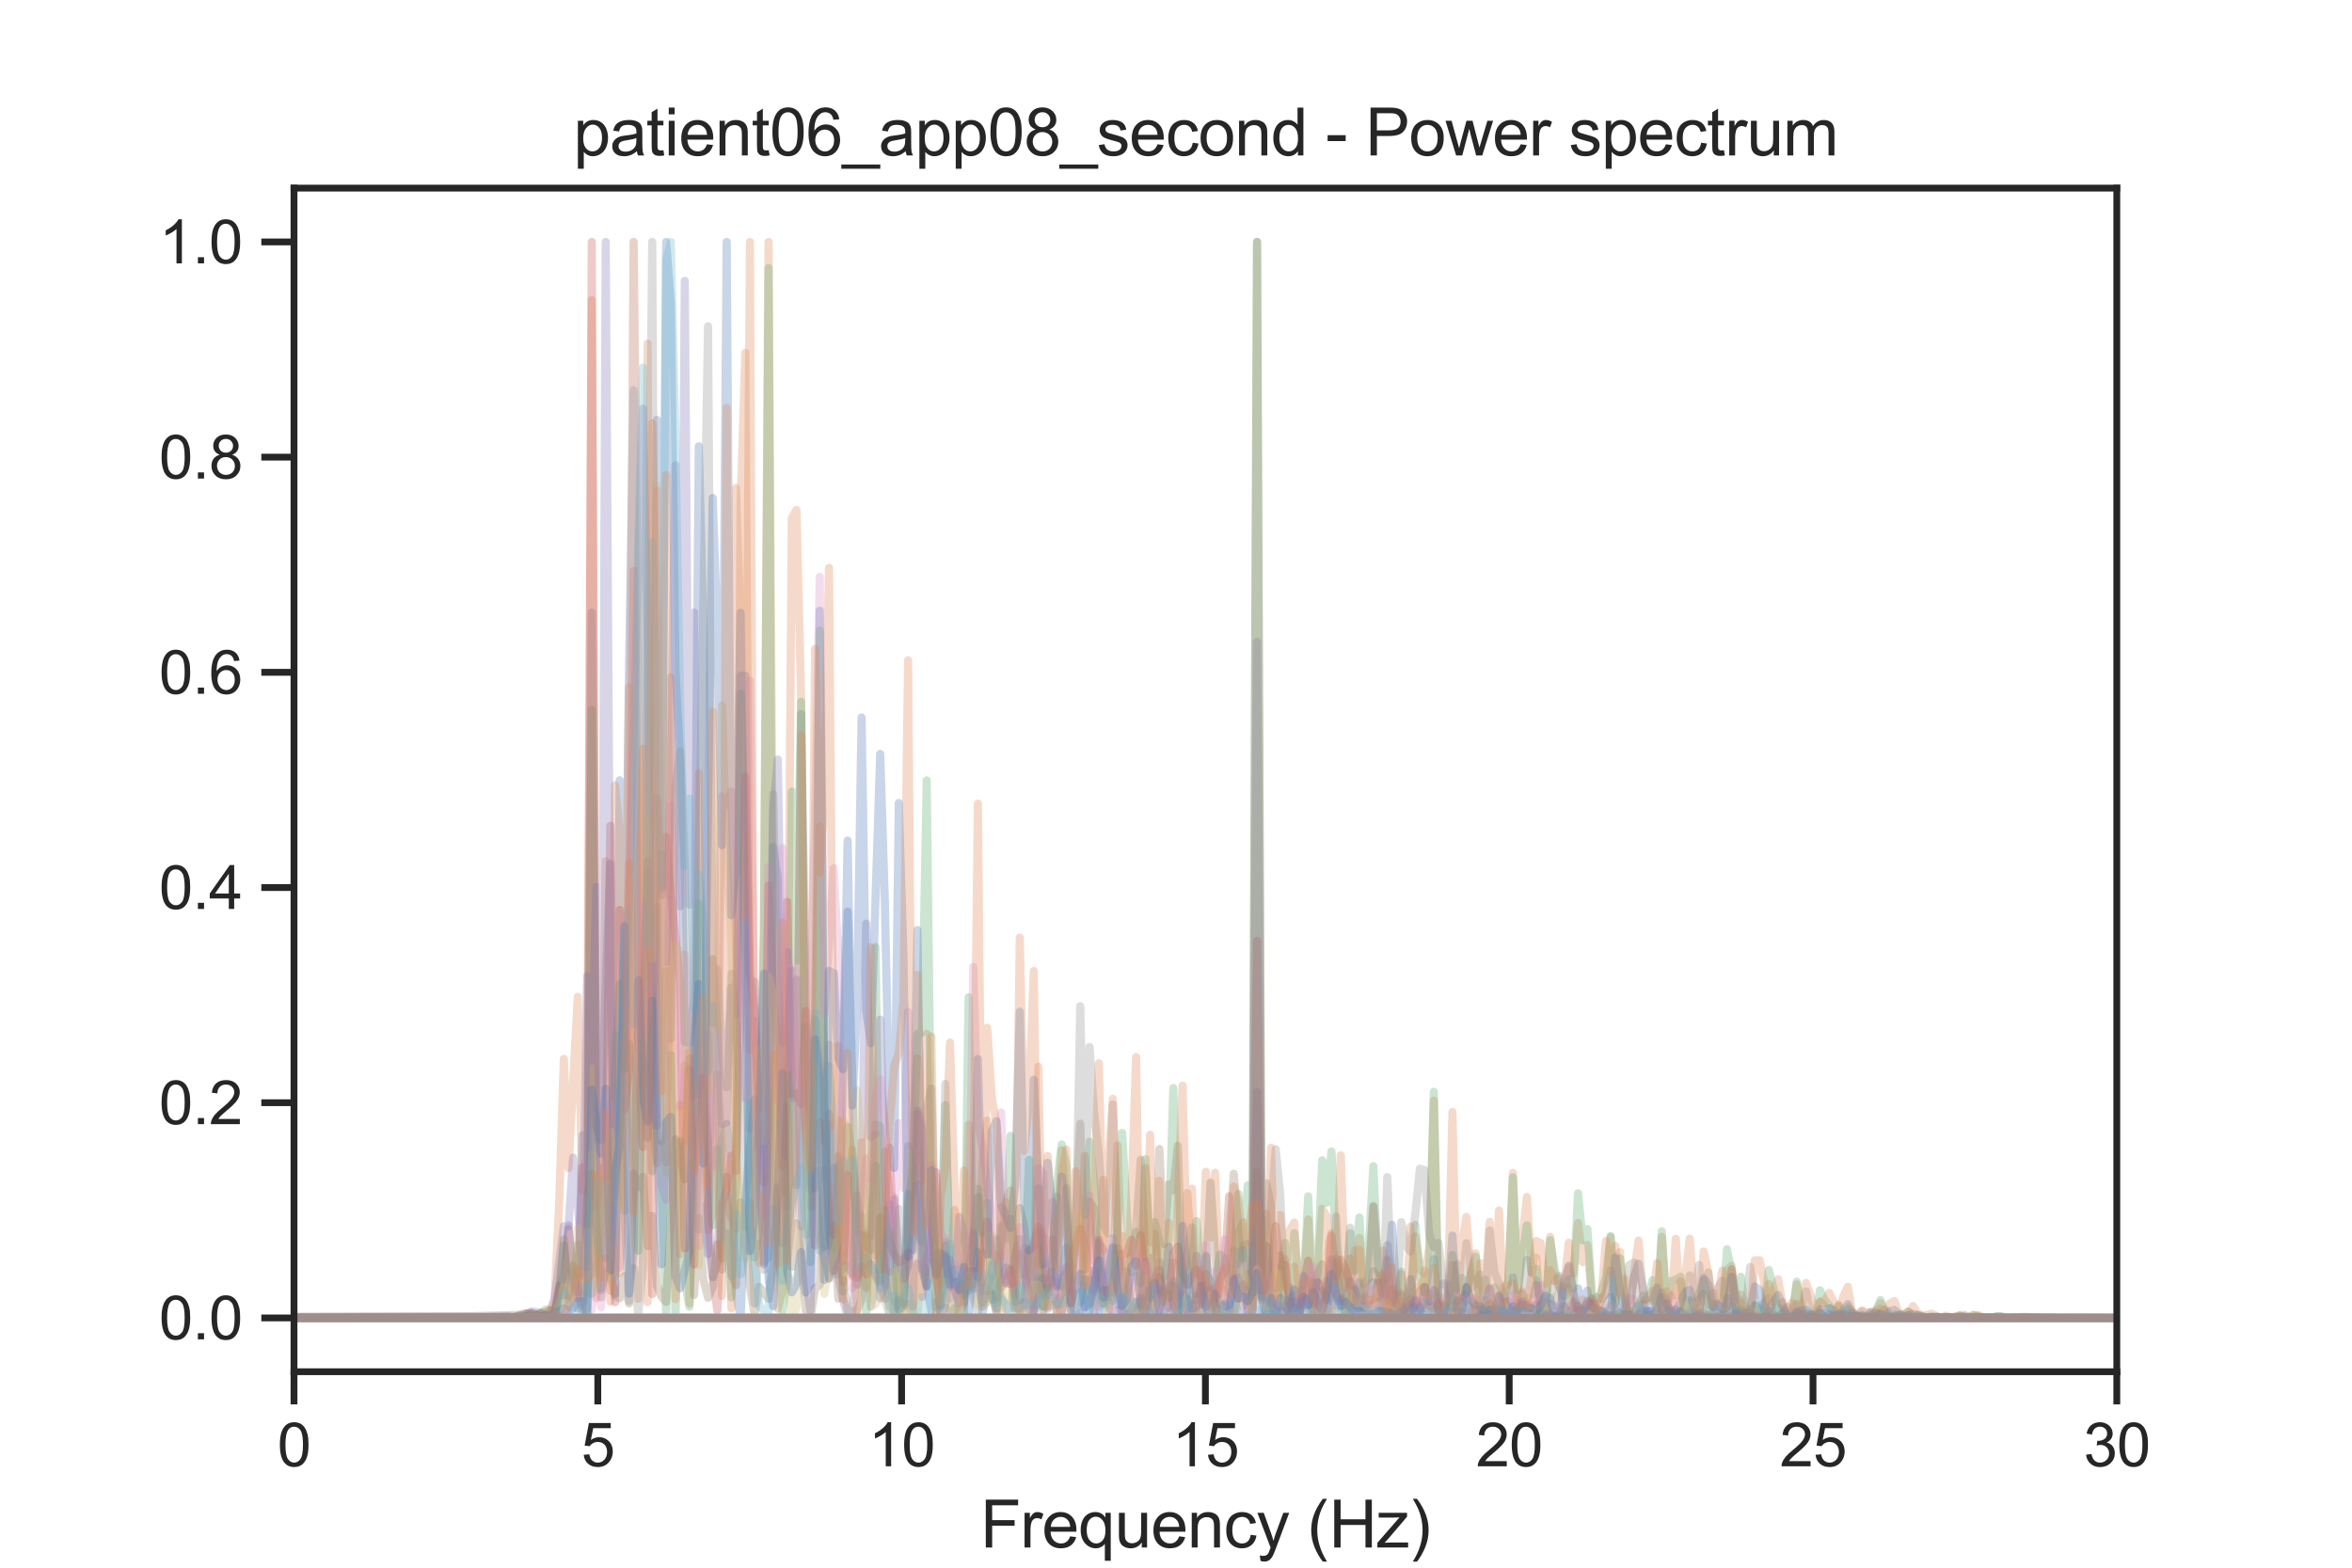 <?xml version="1.0" encoding="utf-8" standalone="no"?>
<!DOCTYPE svg PUBLIC "-//W3C//DTD SVG 1.1//EN"
  "http://www.w3.org/Graphics/SVG/1.1/DTD/svg11.dtd">
<svg xmlns:xlink="http://www.w3.org/1999/xlink" width="432pt" height="288pt" viewBox="0 0 432 288" xmlns="http://www.w3.org/2000/svg" version="1.1">
 <defs>
  <style type="text/css">*{stroke-linejoin: round; stroke-linecap: butt}</style>
 </defs>
 <g id="figure_1">
  <g id="patch_1">
   <path d="M 0 288 
L 432 288 
L 432 0 
L 0 0 
z
" style="fill: #ffffff"/>
  </g>
  <g id="axes_1">
   <g id="patch_2">
    <path d="M 54 252 
L 388.8 252 
L 388.8 34.56 
L 54 34.56 
z
" style="fill: #ffffff"/>
   </g>
   <g id="matplotlib.axis_1">
    <g id="xtick_1">
     <g id="line2d_1">
      <defs>
       <path id="m4ae546828c" d="M 0 0 
L 0 6 
" style="stroke: #262626; stroke-width: 1.25"/>
      </defs>
      <g>
       <use xlink:href="#m4ae546828c" x="54" y="252" style="fill: #262626; stroke: #262626; stroke-width: 1.25"/>
      </g>
     </g>
     <g id="text_1">
      <!-- 0 -->
      <g style="fill: #262626" transform="translate(50.941 269.374)scale(0.11 -0.11)">
       <defs>
        <path id="ArialMT-30" d="M 266 2259 
Q 266 3072 433 3567 
Q 600 4063 929 4331 
Q 1259 4600 1759 4600 
Q 2128 4600 2406 4451 
Q 2684 4303 2865 4023 
Q 3047 3744 3150 3342 
Q 3253 2941 3253 2259 
Q 3253 1453 3087 958 
Q 2922 463 2592 192 
Q 2263 -78 1759 -78 
Q 1097 -78 719 397 
Q 266 969 266 2259 
z
M 844 2259 
Q 844 1131 1108 757 
Q 1372 384 1759 384 
Q 2147 384 2411 759 
Q 2675 1134 2675 2259 
Q 2675 3391 2411 3762 
Q 2147 4134 1753 4134 
Q 1366 4134 1134 3806 
Q 844 3388 844 2259 
z
" transform="scale(0.016)"/>
       </defs>
       <use xlink:href="#ArialMT-30"/>
      </g>
     </g>
    </g>
    <g id="xtick_2">
     <g id="line2d_2">
      <g>
       <use xlink:href="#m4ae546828c" x="109.8" y="252" style="fill: #262626; stroke: #262626; stroke-width: 1.25"/>
      </g>
     </g>
     <g id="text_2">
      <!-- 5 -->
      <g style="fill: #262626" transform="translate(106.741 269.374)scale(0.11 -0.11)">
       <defs>
        <path id="ArialMT-35" d="M 266 1200 
L 856 1250 
Q 922 819 1161 601 
Q 1400 384 1738 384 
Q 2144 384 2425 690 
Q 2706 997 2706 1503 
Q 2706 1984 2436 2262 
Q 2166 2541 1728 2541 
Q 1456 2541 1237 2417 
Q 1019 2294 894 2097 
L 366 2166 
L 809 4519 
L 3088 4519 
L 3088 3981 
L 1259 3981 
L 1013 2750 
Q 1425 3038 1878 3038 
Q 2478 3038 2890 2622 
Q 3303 2206 3303 1553 
Q 3303 931 2941 478 
Q 2500 -78 1738 -78 
Q 1113 -78 717 272 
Q 322 622 266 1200 
z
" transform="scale(0.016)"/>
       </defs>
       <use xlink:href="#ArialMT-35"/>
      </g>
     </g>
    </g>
    <g id="xtick_3">
     <g id="line2d_3">
      <g>
       <use xlink:href="#m4ae546828c" x="165.6" y="252" style="fill: #262626; stroke: #262626; stroke-width: 1.25"/>
      </g>
     </g>
     <g id="text_3">
      <!-- 10 -->
      <g style="fill: #262626" transform="translate(159.483 269.374)scale(0.11 -0.11)">
       <defs>
        <path id="ArialMT-31" d="M 2384 0 
L 1822 0 
L 1822 3584 
Q 1619 3391 1289 3197 
Q 959 3003 697 2906 
L 697 3450 
Q 1169 3672 1522 3987 
Q 1875 4303 2022 4600 
L 2384 4600 
L 2384 0 
z
" transform="scale(0.016)"/>
       </defs>
       <use xlink:href="#ArialMT-31"/>
       <use xlink:href="#ArialMT-30" x="55.615"/>
      </g>
     </g>
    </g>
    <g id="xtick_4">
     <g id="line2d_4">
      <g>
       <use xlink:href="#m4ae546828c" x="221.4" y="252" style="fill: #262626; stroke: #262626; stroke-width: 1.25"/>
      </g>
     </g>
     <g id="text_4">
      <!-- 15 -->
      <g style="fill: #262626" transform="translate(215.283 269.374)scale(0.11 -0.11)">
       <use xlink:href="#ArialMT-31"/>
       <use xlink:href="#ArialMT-35" x="55.615"/>
      </g>
     </g>
    </g>
    <g id="xtick_5">
     <g id="line2d_5">
      <g>
       <use xlink:href="#m4ae546828c" x="277.2" y="252" style="fill: #262626; stroke: #262626; stroke-width: 1.25"/>
      </g>
     </g>
     <g id="text_5">
      <!-- 20 -->
      <g style="fill: #262626" transform="translate(271.083 269.374)scale(0.11 -0.11)">
       <defs>
        <path id="ArialMT-32" d="M 3222 541 
L 3222 0 
L 194 0 
Q 188 203 259 391 
Q 375 700 629 1000 
Q 884 1300 1366 1694 
Q 2113 2306 2375 2664 
Q 2638 3022 2638 3341 
Q 2638 3675 2398 3904 
Q 2159 4134 1775 4134 
Q 1369 4134 1125 3890 
Q 881 3647 878 3216 
L 300 3275 
Q 359 3922 746 4261 
Q 1134 4600 1788 4600 
Q 2447 4600 2831 4234 
Q 3216 3869 3216 3328 
Q 3216 3053 3103 2787 
Q 2991 2522 2730 2228 
Q 2469 1934 1863 1422 
Q 1356 997 1212 845 
Q 1069 694 975 541 
L 3222 541 
z
" transform="scale(0.016)"/>
       </defs>
       <use xlink:href="#ArialMT-32"/>
       <use xlink:href="#ArialMT-30" x="55.615"/>
      </g>
     </g>
    </g>
    <g id="xtick_6">
     <g id="line2d_6">
      <g>
       <use xlink:href="#m4ae546828c" x="333" y="252" style="fill: #262626; stroke: #262626; stroke-width: 1.25"/>
      </g>
     </g>
     <g id="text_6">
      <!-- 25 -->
      <g style="fill: #262626" transform="translate(326.883 269.374)scale(0.11 -0.11)">
       <use xlink:href="#ArialMT-32"/>
       <use xlink:href="#ArialMT-35" x="55.615"/>
      </g>
     </g>
    </g>
    <g id="xtick_7">
     <g id="line2d_7">
      <g>
       <use xlink:href="#m4ae546828c" x="388.8" y="252" style="fill: #262626; stroke: #262626; stroke-width: 1.25"/>
      </g>
     </g>
     <g id="text_7">
      <!-- 30 -->
      <g style="fill: #262626" transform="translate(382.683 269.374)scale(0.11 -0.11)">
       <defs>
        <path id="ArialMT-33" d="M 269 1209 
L 831 1284 
Q 928 806 1161 595 
Q 1394 384 1728 384 
Q 2125 384 2398 659 
Q 2672 934 2672 1341 
Q 2672 1728 2419 1979 
Q 2166 2231 1775 2231 
Q 1616 2231 1378 2169 
L 1441 2663 
Q 1497 2656 1531 2656 
Q 1891 2656 2178 2843 
Q 2466 3031 2466 3422 
Q 2466 3731 2256 3934 
Q 2047 4138 1716 4138 
Q 1388 4138 1169 3931 
Q 950 3725 888 3313 
L 325 3413 
Q 428 3978 793 4289 
Q 1159 4600 1703 4600 
Q 2078 4600 2393 4439 
Q 2709 4278 2876 4000 
Q 3044 3722 3044 3409 
Q 3044 3113 2884 2869 
Q 2725 2625 2413 2481 
Q 2819 2388 3044 2092 
Q 3269 1797 3269 1353 
Q 3269 753 2831 336 
Q 2394 -81 1725 -81 
Q 1122 -81 723 278 
Q 325 638 269 1209 
z
" transform="scale(0.016)"/>
       </defs>
       <use xlink:href="#ArialMT-33"/>
       <use xlink:href="#ArialMT-30" x="55.615"/>
      </g>
     </g>
    </g>
    <g id="text_8">
     <!-- Frequency (Hz) -->
     <g style="fill: #262626" transform="translate(180.059 284.295)scale(0.12 -0.12)">
      <defs>
       <path id="ArialMT-46" d="M 525 0 
L 525 4581 
L 3616 4581 
L 3616 4041 
L 1131 4041 
L 1131 2622 
L 3281 2622 
L 3281 2081 
L 1131 2081 
L 1131 0 
L 525 0 
z
" transform="scale(0.016)"/>
       <path id="ArialMT-72" d="M 416 0 
L 416 3319 
L 922 3319 
L 922 2816 
Q 1116 3169 1280 3281 
Q 1444 3394 1641 3394 
Q 1925 3394 2219 3213 
L 2025 2691 
Q 1819 2813 1613 2813 
Q 1428 2813 1281 2702 
Q 1134 2591 1072 2394 
Q 978 2094 978 1738 
L 978 0 
L 416 0 
z
" transform="scale(0.016)"/>
       <path id="ArialMT-65" d="M 2694 1069 
L 3275 997 
Q 3138 488 2766 206 
Q 2394 -75 1816 -75 
Q 1088 -75 661 373 
Q 234 822 234 1631 
Q 234 2469 665 2931 
Q 1097 3394 1784 3394 
Q 2450 3394 2872 2941 
Q 3294 2488 3294 1666 
Q 3294 1616 3291 1516 
L 816 1516 
Q 847 969 1125 678 
Q 1403 388 1819 388 
Q 2128 388 2347 550 
Q 2566 713 2694 1069 
z
M 847 1978 
L 2700 1978 
Q 2663 2397 2488 2606 
Q 2219 2931 1791 2931 
Q 1403 2931 1139 2672 
Q 875 2413 847 1978 
z
" transform="scale(0.016)"/>
       <path id="ArialMT-71" d="M 2538 -1272 
L 2538 353 
Q 2406 169 2170 47 
Q 1934 -75 1669 -75 
Q 1078 -75 651 397 
Q 225 869 225 1691 
Q 225 2191 398 2587 
Q 572 2984 901 3189 
Q 1231 3394 1625 3394 
Q 2241 3394 2594 2875 
L 2594 3319 
L 3100 3319 
L 3100 -1272 
L 2538 -1272 
z
M 803 1669 
Q 803 1028 1072 708 
Q 1341 388 1716 388 
Q 2075 388 2334 692 
Q 2594 997 2594 1619 
Q 2594 2281 2320 2615 
Q 2047 2950 1678 2950 
Q 1313 2950 1058 2639 
Q 803 2328 803 1669 
z
" transform="scale(0.016)"/>
       <path id="ArialMT-75" d="M 2597 0 
L 2597 488 
Q 2209 -75 1544 -75 
Q 1250 -75 995 37 
Q 741 150 617 320 
Q 494 491 444 738 
Q 409 903 409 1263 
L 409 3319 
L 972 3319 
L 972 1478 
Q 972 1038 1006 884 
Q 1059 663 1231 536 
Q 1403 409 1656 409 
Q 1909 409 2131 539 
Q 2353 669 2445 892 
Q 2538 1116 2538 1541 
L 2538 3319 
L 3100 3319 
L 3100 0 
L 2597 0 
z
" transform="scale(0.016)"/>
       <path id="ArialMT-6e" d="M 422 0 
L 422 3319 
L 928 3319 
L 928 2847 
Q 1294 3394 1984 3394 
Q 2284 3394 2536 3286 
Q 2788 3178 2913 3003 
Q 3038 2828 3088 2588 
Q 3119 2431 3119 2041 
L 3119 0 
L 2556 0 
L 2556 2019 
Q 2556 2363 2490 2533 
Q 2425 2703 2258 2804 
Q 2091 2906 1866 2906 
Q 1506 2906 1245 2678 
Q 984 2450 984 1813 
L 984 0 
L 422 0 
z
" transform="scale(0.016)"/>
       <path id="ArialMT-63" d="M 2588 1216 
L 3141 1144 
Q 3050 572 2676 248 
Q 2303 -75 1759 -75 
Q 1078 -75 664 370 
Q 250 816 250 1647 
Q 250 2184 428 2587 
Q 606 2991 970 3192 
Q 1334 3394 1763 3394 
Q 2303 3394 2647 3120 
Q 2991 2847 3088 2344 
L 2541 2259 
Q 2463 2594 2264 2762 
Q 2066 2931 1784 2931 
Q 1359 2931 1093 2626 
Q 828 2322 828 1663 
Q 828 994 1084 691 
Q 1341 388 1753 388 
Q 2084 388 2306 591 
Q 2528 794 2588 1216 
z
" transform="scale(0.016)"/>
       <path id="ArialMT-79" d="M 397 -1278 
L 334 -750 
Q 519 -800 656 -800 
Q 844 -800 956 -737 
Q 1069 -675 1141 -563 
Q 1194 -478 1313 -144 
Q 1328 -97 1363 -6 
L 103 3319 
L 709 3319 
L 1400 1397 
Q 1534 1031 1641 628 
Q 1738 1016 1872 1384 
L 2581 3319 
L 3144 3319 
L 1881 -56 
Q 1678 -603 1566 -809 
Q 1416 -1088 1222 -1217 
Q 1028 -1347 759 -1347 
Q 597 -1347 397 -1278 
z
" transform="scale(0.016)"/>
       <path id="ArialMT-20" transform="scale(0.016)"/>
       <path id="ArialMT-28" d="M 1497 -1347 
Q 1031 -759 709 28 
Q 388 816 388 1659 
Q 388 2403 628 3084 
Q 909 3875 1497 4659 
L 1900 4659 
Q 1522 4009 1400 3731 
Q 1209 3300 1100 2831 
Q 966 2247 966 1656 
Q 966 153 1900 -1347 
L 1497 -1347 
z
" transform="scale(0.016)"/>
       <path id="ArialMT-48" d="M 513 0 
L 513 4581 
L 1119 4581 
L 1119 2700 
L 3500 2700 
L 3500 4581 
L 4106 4581 
L 4106 0 
L 3500 0 
L 3500 2159 
L 1119 2159 
L 1119 0 
L 513 0 
z
" transform="scale(0.016)"/>
       <path id="ArialMT-7a" d="M 125 0 
L 125 456 
L 2238 2881 
Q 1878 2863 1603 2863 
L 250 2863 
L 250 3319 
L 2963 3319 
L 2963 2947 
L 1166 841 
L 819 456 
Q 1197 484 1528 484 
L 3063 484 
L 3063 0 
L 125 0 
z
" transform="scale(0.016)"/>
       <path id="ArialMT-29" d="M 791 -1347 
L 388 -1347 
Q 1322 153 1322 1656 
Q 1322 2244 1188 2822 
Q 1081 3291 891 3722 
Q 769 4003 388 4659 
L 791 4659 
Q 1378 3875 1659 3084 
Q 1900 2403 1900 1659 
Q 1900 816 1576 28 
Q 1253 -759 791 -1347 
z
" transform="scale(0.016)"/>
      </defs>
      <use xlink:href="#ArialMT-46"/>
      <use xlink:href="#ArialMT-72" x="61.084"/>
      <use xlink:href="#ArialMT-65" x="94.385"/>
      <use xlink:href="#ArialMT-71" x="150"/>
      <use xlink:href="#ArialMT-75" x="205.615"/>
      <use xlink:href="#ArialMT-65" x="261.23"/>
      <use xlink:href="#ArialMT-6e" x="316.846"/>
      <use xlink:href="#ArialMT-63" x="372.461"/>
      <use xlink:href="#ArialMT-79" x="422.461"/>
      <use xlink:href="#ArialMT-20" x="472.461"/>
      <use xlink:href="#ArialMT-28" x="500.244"/>
      <use xlink:href="#ArialMT-48" x="533.545"/>
      <use xlink:href="#ArialMT-7a" x="605.762"/>
      <use xlink:href="#ArialMT-29" x="655.762"/>
     </g>
    </g>
   </g>
   <g id="matplotlib.axis_2">
    <g id="ytick_1">
     <g id="line2d_8">
      <defs>
       <path id="m3999b32993" d="M 0 0 
L -6 0 
" style="stroke: #262626; stroke-width: 1.25"/>
      </defs>
      <g>
       <use xlink:href="#m3999b32993" x="54" y="242.116" style="fill: #262626; stroke: #262626; stroke-width: 1.25"/>
      </g>
     </g>
     <g id="text_9">
      <!-- 0.0 -->
      <g style="fill: #262626" transform="translate(29.21 246.053)scale(0.11 -0.11)">
       <defs>
        <path id="ArialMT-2e" d="M 581 0 
L 581 641 
L 1222 641 
L 1222 0 
L 581 0 
z
" transform="scale(0.016)"/>
       </defs>
       <use xlink:href="#ArialMT-30"/>
       <use xlink:href="#ArialMT-2e" x="55.615"/>
       <use xlink:href="#ArialMT-30" x="83.398"/>
      </g>
     </g>
    </g>
    <g id="ytick_2">
     <g id="line2d_9">
      <g>
       <use xlink:href="#m3999b32993" x="54" y="202.582" style="fill: #262626; stroke: #262626; stroke-width: 1.25"/>
      </g>
     </g>
     <g id="text_10">
      <!-- 0.2 -->
      <g style="fill: #262626" transform="translate(29.21 206.519)scale(0.11 -0.11)">
       <use xlink:href="#ArialMT-30"/>
       <use xlink:href="#ArialMT-2e" x="55.615"/>
       <use xlink:href="#ArialMT-32" x="83.398"/>
      </g>
     </g>
    </g>
    <g id="ytick_3">
     <g id="line2d_10">
      <g>
       <use xlink:href="#m3999b32993" x="54" y="163.047" style="fill: #262626; stroke: #262626; stroke-width: 1.25"/>
      </g>
     </g>
     <g id="text_11">
      <!-- 0.4 -->
      <g style="fill: #262626" transform="translate(29.21 166.984)scale(0.11 -0.11)">
       <defs>
        <path id="ArialMT-34" d="M 2069 0 
L 2069 1097 
L 81 1097 
L 81 1613 
L 2172 4581 
L 2631 4581 
L 2631 1613 
L 3250 1613 
L 3250 1097 
L 2631 1097 
L 2631 0 
L 2069 0 
z
M 2069 1613 
L 2069 3678 
L 634 1613 
L 2069 1613 
z
" transform="scale(0.016)"/>
       </defs>
       <use xlink:href="#ArialMT-30"/>
       <use xlink:href="#ArialMT-2e" x="55.615"/>
       <use xlink:href="#ArialMT-34" x="83.398"/>
      </g>
     </g>
    </g>
    <g id="ytick_4">
     <g id="line2d_11">
      <g>
       <use xlink:href="#m3999b32993" x="54" y="123.513" style="fill: #262626; stroke: #262626; stroke-width: 1.25"/>
      </g>
     </g>
     <g id="text_12">
      <!-- 0.6 -->
      <g style="fill: #262626" transform="translate(29.21 127.45)scale(0.11 -0.11)">
       <defs>
        <path id="ArialMT-36" d="M 3184 3459 
L 2625 3416 
Q 2550 3747 2413 3897 
Q 2184 4138 1850 4138 
Q 1581 4138 1378 3988 
Q 1113 3794 959 3422 
Q 806 3050 800 2363 
Q 1003 2672 1297 2822 
Q 1591 2972 1913 2972 
Q 2475 2972 2870 2558 
Q 3266 2144 3266 1488 
Q 3266 1056 3080 686 
Q 2894 316 2569 119 
Q 2244 -78 1831 -78 
Q 1128 -78 684 439 
Q 241 956 241 2144 
Q 241 3472 731 4075 
Q 1159 4600 1884 4600 
Q 2425 4600 2770 4297 
Q 3116 3994 3184 3459 
z
M 888 1484 
Q 888 1194 1011 928 
Q 1134 663 1356 523 
Q 1578 384 1822 384 
Q 2178 384 2434 671 
Q 2691 959 2691 1453 
Q 2691 1928 2437 2201 
Q 2184 2475 1800 2475 
Q 1419 2475 1153 2201 
Q 888 1928 888 1484 
z
" transform="scale(0.016)"/>
       </defs>
       <use xlink:href="#ArialMT-30"/>
       <use xlink:href="#ArialMT-2e" x="55.615"/>
       <use xlink:href="#ArialMT-36" x="83.398"/>
      </g>
     </g>
    </g>
    <g id="ytick_5">
     <g id="line2d_12">
      <g>
       <use xlink:href="#m3999b32993" x="54" y="83.978" style="fill: #262626; stroke: #262626; stroke-width: 1.25"/>
      </g>
     </g>
     <g id="text_13">
      <!-- 0.8 -->
      <g style="fill: #262626" transform="translate(29.21 87.915)scale(0.11 -0.11)">
       <defs>
        <path id="ArialMT-38" d="M 1131 2484 
Q 781 2613 612 2850 
Q 444 3088 444 3419 
Q 444 3919 803 4259 
Q 1163 4600 1759 4600 
Q 2359 4600 2725 4251 
Q 3091 3903 3091 3403 
Q 3091 3084 2923 2848 
Q 2756 2613 2416 2484 
Q 2838 2347 3058 2040 
Q 3278 1734 3278 1309 
Q 3278 722 2862 322 
Q 2447 -78 1769 -78 
Q 1091 -78 675 323 
Q 259 725 259 1325 
Q 259 1772 486 2073 
Q 713 2375 1131 2484 
z
M 1019 3438 
Q 1019 3113 1228 2906 
Q 1438 2700 1772 2700 
Q 2097 2700 2305 2904 
Q 2513 3109 2513 3406 
Q 2513 3716 2298 3927 
Q 2084 4138 1766 4138 
Q 1444 4138 1231 3931 
Q 1019 3725 1019 3438 
z
M 838 1322 
Q 838 1081 952 856 
Q 1066 631 1291 507 
Q 1516 384 1775 384 
Q 2178 384 2440 643 
Q 2703 903 2703 1303 
Q 2703 1709 2433 1975 
Q 2163 2241 1756 2241 
Q 1359 2241 1098 1978 
Q 838 1716 838 1322 
z
" transform="scale(0.016)"/>
       </defs>
       <use xlink:href="#ArialMT-30"/>
       <use xlink:href="#ArialMT-2e" x="55.615"/>
       <use xlink:href="#ArialMT-38" x="83.398"/>
      </g>
     </g>
    </g>
    <g id="ytick_6">
     <g id="line2d_13">
      <g>
       <use xlink:href="#m3999b32993" x="54" y="44.444" style="fill: #262626; stroke: #262626; stroke-width: 1.25"/>
      </g>
     </g>
     <g id="text_14">
      <!-- 1.0 -->
      <g style="fill: #262626" transform="translate(29.21 48.38)scale(0.11 -0.11)">
       <use xlink:href="#ArialMT-31"/>
       <use xlink:href="#ArialMT-2e" x="55.615"/>
       <use xlink:href="#ArialMT-30" x="83.398"/>
      </g>
     </g>
    </g>
   </g>
   <g id="line2d_14">
    <path d="M 54 242.089 
L 89.035 241.997 
L 93.308 241.949 
L 94.162 242.056 
L 95.017 241.933 
L 95.871 241.923 
L 96.726 241.544 
L 97.58 240.938 
L 99.289 241.146 
L 100.144 241.991 
L 100.998 241.848 
L 101.853 240.972 
L 102.708 236.967 
L 103.562 234.321 
L 104.417 225.094 
L 105.271 235.479 
L 106.126 238.537 
L 106.98 208.546 
L 107.835 224.884 
L 108.689 112.541 
L 109.544 207.039 
L 110.398 209.411 
L 111.253 180.989 
L 112.107 158.708 
L 112.962 237.728 
L 113.816 143.35 
L 114.671 196.457 
L 115.525 123.427 
L 116.38 71.692 
L 117.234 173.461 
L 118.089 199.719 
L 118.943 209.041 
L 119.798 190.829 
L 120.652 77.134 
L 121.507 164.475 
L 122.361 44.444 
L 123.216 55.63 
L 124.07 123.273 
L 124.925 139.489 
L 125.779 191.367 
L 126.634 191.684 
L 127.489 183.57 
L 128.343 81.989 
L 129.198 114.566 
L 130.052 227.627 
L 130.907 234.629 
L 131.761 231.848 
L 132.616 209.572 
L 133.47 206.484 
L 134.325 213.464 
L 135.179 237.366 
L 136.034 242.111 
L 136.888 220.718 
L 138.597 201.937 
L 139.452 211.305 
L 140.306 232.276 
L 141.161 206.222 
L 142.015 155.603 
L 142.87 161.435 
L 143.724 228.401 
L 144.579 192.337 
L 145.433 178.357 
L 146.288 217.67 
L 147.142 131.169 
L 147.997 184.469 
L 148.851 217.317 
L 149.706 218.209 
L 150.56 112.194 
L 151.415 203.266 
L 152.27 224.829 
L 153.124 233.453 
L 153.979 227.707 
L 155.688 167.464 
L 156.542 198.271 
L 157.397 236.004 
L 158.251 226.753 
L 159.106 228.916 
L 159.96 229.645 
L 160.815 214.186 
L 161.669 238.504 
L 162.524 236.054 
L 163.378 221.218 
L 164.233 238.615 
L 165.087 240.559 
L 165.942 240.004 
L 166.796 219.359 
L 167.651 229.691 
L 168.505 217.585 
L 170.214 236.441 
L 171.069 240.793 
L 171.923 239.199 
L 172.778 239.91 
L 173.632 228.839 
L 174.487 236.5 
L 175.342 233.158 
L 176.196 236.932 
L 177.051 238.021 
L 177.905 233.484 
L 178.76 236.779 
L 179.614 230.024 
L 180.469 241.165 
L 181.323 237.764 
L 182.178 237.811 
L 183.032 240.315 
L 183.887 235.187 
L 184.741 232.896 
L 185.596 233.136 
L 186.45 240.344 
L 187.305 240.431 
L 188.159 239.214 
L 189.014 240.78 
L 189.868 241.618 
L 190.723 218.295 
L 191.577 239.946 
L 192.432 240.431 
L 193.286 239.598 
L 194.141 239.823 
L 194.995 237.476 
L 195.85 229.212 
L 196.704 241.254 
L 197.559 241.78 
L 198.413 241.299 
L 199.268 235.022 
L 200.123 241.201 
L 200.977 233.266 
L 201.832 241.076 
L 202.686 236.952 
L 203.541 239.033 
L 204.395 242.081 
L 205.25 240.555 
L 206.104 242.026 
L 206.959 241.368 
L 207.813 241.831 
L 208.668 241.306 
L 209.522 238.912 
L 210.377 239.959 
L 211.231 235.413 
L 212.086 235.028 
L 212.94 233.307 
L 213.795 241.75 
L 214.649 237.741 
L 215.504 241.018 
L 216.358 241.065 
L 217.213 239.919 
L 218.067 240.902 
L 218.922 239.515 
L 219.776 241.896 
L 220.631 241.848 
L 221.485 233.926 
L 222.34 235.346 
L 223.194 239.32 
L 224.049 241.694 
L 224.904 239.504 
L 225.758 242.021 
L 226.613 241.776 
L 227.467 237.114 
L 228.322 229.596 
L 229.176 240.996 
L 230.031 240.88 
L 230.885 200.622 
L 231.74 241.663 
L 232.594 236.011 
L 233.449 239.411 
L 234.303 241.612 
L 235.158 240.775 
L 236.012 241.287 
L 236.867 242.093 
L 237.721 240.139 
L 238.576 241.599 
L 239.43 238.894 
L 240.285 238.47 
L 241.139 241.132 
L 241.994 240.62 
L 242.848 237.057 
L 243.703 238.644 
L 244.557 241.617 
L 245.412 240.691 
L 246.266 238.627 
L 247.121 242.083 
L 247.975 241.956 
L 248.83 239.032 
L 249.685 235.537 
L 250.539 240.225 
L 251.394 238.992 
L 252.248 235.528 
L 253.103 238.275 
L 253.957 235.534 
L 254.812 234.933 
L 255.666 225.004 
L 256.521 238.006 
L 257.375 239.806 
L 258.23 241.899 
L 259.084 240.579 
L 259.939 238.923 
L 260.793 240.397 
L 261.648 241.581 
L 262.502 240.786 
L 263.357 231.31 
L 264.211 241.754 
L 265.066 241.483 
L 265.92 242.113 
L 267.629 241.01 
L 268.484 241.179 
L 269.338 241.484 
L 270.193 241.031 
L 271.047 239.856 
L 271.902 242.085 
L 272.757 241.084 
L 273.611 241.916 
L 274.466 241.064 
L 275.32 241.443 
L 276.175 241.002 
L 277.029 241.344 
L 277.884 234.67 
L 278.738 241.834 
L 279.593 239.813 
L 280.447 239.701 
L 281.302 240.264 
L 282.156 239.724 
L 283.011 242.05 
L 283.865 241.425 
L 284.72 239.474 
L 286.429 240.493 
L 287.283 241.724 
L 288.138 240.828 
L 288.992 240.945 
L 289.847 236.67 
L 290.701 239.924 
L 291.556 237.098 
L 292.41 241.459 
L 293.265 241.724 
L 294.119 241.542 
L 295.828 238.295 
L 296.683 240.778 
L 297.538 241.439 
L 298.392 241.57 
L 299.247 241.488 
L 300.101 242.104 
L 300.956 242.007 
L 301.81 241.134 
L 303.519 240.881 
L 304.374 241.964 
L 305.228 238.329 
L 306.083 241.48 
L 307.792 240.586 
L 308.646 241.059 
L 309.501 242.103 
L 310.355 241.502 
L 311.21 241.494 
L 312.064 241.797 
L 312.919 241.672 
L 313.773 241.783 
L 314.628 241.298 
L 315.482 241.914 
L 316.337 242.025 
L 317.191 238.501 
L 318.046 239.545 
L 318.9 242.089 
L 319.755 240.614 
L 320.609 241.835 
L 321.464 241.675 
L 322.319 241.844 
L 323.173 241.614 
L 324.028 241.917 
L 324.882 240.891 
L 325.737 241.614 
L 326.591 241.963 
L 327.446 241.163 
L 328.3 241.906 
L 329.155 241.963 
L 330.009 241.118 
L 330.864 241.84 
L 331.718 242.099 
L 332.573 241.819 
L 333.427 242.052 
L 334.282 241.212 
L 335.136 241.824 
L 335.991 241.544 
L 336.845 241.909 
L 337.7 241.341 
L 338.554 242.109 
L 339.409 241.702 
L 341.972 242.114 
L 344.536 241.959 
L 345.391 241.296 
L 346.245 241.802 
L 347.1 242.1 
L 347.954 242.1 
L 350.518 241.654 
L 351.372 242.109 
L 356.499 242.066 
L 358.208 242.089 
L 359.917 242.007 
L 361.626 242.081 
L 362.481 241.981 
L 365.044 242.104 
L 377.008 242.103 
L 399.225 242.115 
L 433 242.116 
M 433 242.116 
L -1 242.116 
L -1 242.116 
" clip-path="url(#p4fbd83ba8e)" style="fill: none; stroke: #4c72b0; stroke-opacity: 0.3; stroke-width: 1.5; stroke-linecap: round"/>
   </g>
   <g id="line2d_15">
    <path d="M 54 242.052 
L 89.035 241.991 
L 90.744 241.949 
L 94.162 242.036 
L 95.017 241.893 
L 96.726 241.213 
L 97.58 241.38 
L 98.435 241.727 
L 99.289 241.331 
L 100.144 241.175 
L 100.998 240.659 
L 101.853 238.821 
L 102.708 220.903 
L 103.562 194.529 
L 104.417 214.608 
L 106.126 183.121 
L 106.98 218.754 
L 107.835 204.819 
L 108.689 55.112 
L 109.544 238.476 
L 110.398 215.81 
L 111.253 158.195 
L 112.107 239.145 
L 112.962 144.251 
L 113.816 153.008 
L 114.671 196.146 
L 115.525 126.261 
L 116.38 221.316 
L 117.234 238.61 
L 118.089 163.716 
L 118.943 63.128 
L 119.798 205.81 
L 120.652 213.687 
L 121.507 210.013 
L 122.361 213.574 
L 123.216 124.411 
L 124.07 200.06 
L 124.925 230.41 
L 125.779 195.688 
L 126.634 239.489 
L 127.489 209.977 
L 128.343 142.038 
L 129.198 207.553 
L 130.052 225.942 
L 130.907 222.541 
L 131.761 197.311 
L 132.616 211.736 
L 133.47 221.249 
L 134.325 223.701 
L 135.179 225.788 
L 136.034 92.564 
L 136.888 64.817 
L 137.743 192.961 
L 138.597 187.524 
L 139.452 203.52 
L 140.306 171.451 
L 141.161 44.444 
L 142.015 176.106 
L 142.87 240.419 
L 143.724 237.089 
L 144.579 204.879 
L 145.433 95.172 
L 146.288 93.684 
L 147.142 127.859 
L 147.997 207.409 
L 148.851 221.7 
L 150.56 151.876 
L 151.415 209.745 
L 152.27 206.616 
L 153.124 233.451 
L 153.979 192.138 
L 154.833 235.515 
L 155.688 217.363 
L 156.542 211.212 
L 157.397 221.856 
L 158.251 228.197 
L 159.106 236.602 
L 159.96 227.474 
L 160.815 208.495 
L 161.669 233.421 
L 162.524 211.533 
L 163.378 219.702 
L 164.233 219.948 
L 165.087 239.415 
L 165.942 242.008 
L 166.796 225.862 
L 167.651 213.094 
L 168.505 194.465 
L 169.36 216.925 
L 170.214 189.931 
L 171.069 224.865 
L 171.923 234.286 
L 172.778 239.588 
L 173.632 228.202 
L 174.487 235.136 
L 175.342 222.273 
L 176.196 229.683 
L 177.051 239.324 
L 177.905 206.615 
L 178.76 236.101 
L 179.614 234.524 
L 180.469 213.793 
L 181.323 205.849 
L 182.178 233.196 
L 183.032 238.351 
L 183.887 228.731 
L 184.741 220.527 
L 185.596 218.719 
L 186.45 237.889 
L 187.305 230.306 
L 188.159 234.147 
L 189.014 229.647 
L 189.868 240.737 
L 190.723 195.97 
L 191.577 240.758 
L 192.432 238.267 
L 194.141 227.679 
L 194.995 211.296 
L 195.85 221.731 
L 196.704 239.228 
L 197.559 232.836 
L 198.413 235.412 
L 199.268 212.332 
L 200.123 224.161 
L 200.977 231.72 
L 201.832 229.05 
L 202.686 216.72 
L 203.541 241.159 
L 204.395 236.582 
L 205.25 210.424 
L 206.104 233.808 
L 206.959 240.03 
L 207.813 241.141 
L 208.668 234.487 
L 209.522 241.683 
L 210.377 214.63 
L 211.231 228.211 
L 212.086 226.649 
L 212.94 234.892 
L 213.795 241.041 
L 214.649 239.695 
L 215.504 231.957 
L 216.358 239.439 
L 217.213 236.193 
L 218.067 219.155 
L 218.922 230.842 
L 219.776 237.703 
L 220.631 237.43 
L 221.485 215.257 
L 222.34 227.415 
L 223.194 215.442 
L 224.049 237.749 
L 224.904 236.866 
L 225.758 241.409 
L 226.613 241.59 
L 227.467 226.331 
L 228.322 224.519 
L 229.176 235.928 
L 230.031 241.432 
L 230.885 215.362 
L 231.74 238.794 
L 232.594 222.964 
L 233.449 235.848 
L 234.303 241.868 
L 235.158 233.295 
L 236.012 231.319 
L 236.867 240.8 
L 237.721 232.672 
L 238.576 240.153 
L 239.43 237.018 
L 240.285 224.022 
L 241.139 241.787 
L 241.994 234.364 
L 242.848 222.056 
L 243.703 223.454 
L 244.557 240.803 
L 245.412 231.189 
L 246.266 233.037 
L 247.121 241.499 
L 247.975 231.194 
L 248.83 239.486 
L 249.685 227.425 
L 250.539 235.861 
L 251.394 234.749 
L 252.248 221.679 
L 253.103 235.323 
L 253.957 229.723 
L 255.666 241.581 
L 256.521 240.066 
L 257.375 234.093 
L 258.23 241.012 
L 259.084 239.054 
L 259.939 227.163 
L 260.793 233.267 
L 261.648 233.962 
L 262.502 229.325 
L 263.357 202.196 
L 264.211 241.115 
L 265.066 241.89 
L 265.92 242.102 
L 266.775 232.425 
L 267.629 239.031 
L 268.484 238.439 
L 269.338 237.331 
L 271.047 230.235 
L 271.902 241.962 
L 272.757 238.864 
L 273.611 242.021 
L 275.32 239.987 
L 276.175 236.377 
L 277.029 235.849 
L 277.884 215.468 
L 278.738 238.875 
L 279.593 227.861 
L 280.447 219.878 
L 281.302 233.63 
L 282.156 231.045 
L 283.011 241.909 
L 283.865 241.553 
L 284.72 227.21 
L 285.574 235.366 
L 286.429 236.485 
L 287.283 238.085 
L 288.138 232.841 
L 288.992 233.974 
L 289.847 224.671 
L 290.701 231.87 
L 291.556 228.728 
L 292.41 239.199 
L 293.265 240.301 
L 294.119 239.001 
L 294.974 237.132 
L 295.828 227.294 
L 296.683 240.417 
L 297.538 230.008 
L 298.392 239.211 
L 299.247 241.95 
L 300.101 241.614 
L 300.956 239.69 
L 301.81 239.115 
L 302.665 238.308 
L 303.519 237.144 
L 304.374 241.267 
L 305.228 227.208 
L 306.083 239.561 
L 306.937 237.866 
L 307.792 237.971 
L 308.646 235.371 
L 309.501 241.721 
L 310.355 239.254 
L 311.21 241.412 
L 312.064 238.788 
L 312.919 237.704 
L 313.773 241.165 
L 314.628 237.492 
L 315.482 241.694 
L 316.337 241.413 
L 317.191 233.348 
L 318.046 232.52 
L 318.9 242.03 
L 319.755 237.833 
L 320.609 241.384 
L 321.464 241.174 
L 322.319 239.993 
L 323.173 240.851 
L 324.028 241.517 
L 324.882 235.881 
L 326.591 241.462 
L 327.446 239.254 
L 328.3 241.609 
L 329.155 242.105 
L 330.009 235.958 
L 330.864 241.187 
L 331.718 241.538 
L 332.573 241.511 
L 333.427 241.781 
L 334.282 239.106 
L 335.136 239.948 
L 335.991 240.329 
L 336.845 241.478 
L 337.7 239.655 
L 338.554 242.085 
L 339.409 240.522 
L 340.263 241.369 
L 341.972 241.99 
L 343.681 241.81 
L 344.536 241.076 
L 345.391 239.396 
L 346.245 241.392 
L 347.1 242.057 
L 347.954 241.997 
L 348.809 241.524 
L 349.663 241.504 
L 350.518 240.965 
L 351.372 241.975 
L 352.227 241.679 
L 353.936 242.087 
L 354.79 241.974 
L 357.354 242.059 
L 359.063 241.944 
L 359.917 241.652 
L 360.772 242.059 
L 361.626 242.009 
L 362.481 241.631 
L 364.19 242.087 
L 365.899 242.096 
L 366.753 241.833 
L 367.608 241.849 
L 368.462 242.116 
L 371.026 242.019 
L 371.881 241.896 
L 373.59 242.038 
L 375.299 242.108 
L 377.008 242.069 
L 404.352 242.113 
L 433 242.115 
M 433 242.116 
L -1 242.116 
L -1 242.116 
" clip-path="url(#p4fbd83ba8e)" style="fill: none; stroke: #dd8452; stroke-opacity: 0.3; stroke-width: 1.5; stroke-linecap: round"/>
   </g>
   <g id="line2d_16">
    <path d="M 54 242.042 
L 92.453 241.975 
L 93.308 241.899 
L 95.017 241.919 
L 96.726 241.701 
L 98.435 241.849 
L 99.289 241.184 
L 100.144 241.254 
L 100.998 240.723 
L 101.853 242.032 
L 102.708 237.047 
L 103.562 228.745 
L 104.417 238.125 
L 105.271 235.523 
L 106.126 228.72 
L 106.98 237.087 
L 107.835 241.077 
L 108.689 130.389 
L 109.544 224.976 
L 110.398 236.62 
L 111.253 233.859 
L 112.107 233.476 
L 112.962 199.172 
L 113.816 180.802 
L 114.671 222.441 
L 115.525 191.778 
L 116.38 202.407 
L 117.234 229.795 
L 118.089 184.584 
L 118.943 160.113 
L 119.798 215.188 
L 120.652 166.669 
L 121.507 218.844 
L 122.361 241.226 
L 123.216 193.807 
L 124.07 242.111 
L 124.925 209.672 
L 125.779 235.196 
L 126.634 240.06 
L 127.489 217.907 
L 128.343 165.999 
L 129.198 202.814 
L 130.052 209.925 
L 130.907 225.085 
L 131.761 211.073 
L 132.616 231.176 
L 133.47 226.629 
L 134.325 238.343 
L 135.179 216.254 
L 136.034 127.421 
L 136.888 155.987 
L 137.743 225.574 
L 138.597 231.026 
L 139.452 225.758 
L 140.306 171.743 
L 141.161 49.241 
L 142.015 216.89 
L 142.87 227.002 
L 143.724 240.956 
L 144.579 234.87 
L 145.433 145.417 
L 146.288 176.497 
L 147.142 128.935 
L 147.997 213.612 
L 148.851 231.852 
L 149.706 185.512 
L 150.56 115.831 
L 151.415 204.375 
L 152.27 227.531 
L 153.124 229.452 
L 153.979 214.125 
L 154.833 237.24 
L 155.688 207.012 
L 156.542 212.171 
L 157.397 226.202 
L 158.251 223.416 
L 159.106 241.989 
L 159.96 217.249 
L 160.815 173.992 
L 161.669 235.378 
L 162.524 222.27 
L 163.378 228.616 
L 164.233 230.21 
L 165.087 241.77 
L 165.942 239.079 
L 166.796 221.433 
L 167.651 215.408 
L 168.505 189.925 
L 169.36 189.732 
L 170.214 143.36 
L 171.069 215.76 
L 171.923 241.151 
L 172.778 237.617 
L 173.632 203.025 
L 174.487 232.342 
L 175.342 234.602 
L 176.196 241.656 
L 177.051 241.783 
L 177.905 183.217 
L 178.76 233.023 
L 179.614 218.404 
L 180.469 226.479 
L 181.323 221.005 
L 182.178 238.723 
L 183.032 238.639 
L 183.887 225.262 
L 184.741 227.562 
L 185.596 208.668 
L 186.45 239.143 
L 187.305 238.845 
L 188.159 233.985 
L 189.014 213.057 
L 189.868 236.729 
L 190.723 229.256 
L 191.577 240.043 
L 192.432 237.58 
L 193.286 232.351 
L 194.141 217.677 
L 194.995 210.235 
L 195.85 213.964 
L 196.704 236.71 
L 198.413 239.244 
L 199.268 227.416 
L 200.123 209.77 
L 200.977 217.241 
L 201.832 235.404 
L 202.686 239.459 
L 203.541 236.797 
L 204.395 237.546 
L 205.25 225.271 
L 206.104 208.123 
L 206.959 222.907 
L 207.813 233.716 
L 208.668 226.325 
L 209.522 235.774 
L 210.377 212.946 
L 211.231 235.135 
L 212.086 224.522 
L 212.94 227.92 
L 213.795 234.577 
L 214.649 227.743 
L 215.504 199.892 
L 216.358 227.839 
L 217.213 241.583 
L 218.067 237.368 
L 218.922 231.369 
L 219.776 224.311 
L 220.631 236.421 
L 221.485 230.633 
L 222.34 240.19 
L 223.194 236.076 
L 224.049 230.454 
L 224.904 231.259 
L 225.758 235.509 
L 226.613 233.349 
L 227.467 219.326 
L 228.322 231.237 
L 229.176 217.742 
L 230.031 239.461 
L 230.885 44.444 
L 231.74 238.207 
L 232.594 229.008 
L 233.449 241.253 
L 234.303 241.363 
L 236.012 228.33 
L 236.867 241.795 
L 237.721 226.547 
L 238.576 236.842 
L 239.43 235.866 
L 240.285 219.783 
L 241.139 239.557 
L 241.994 233.538 
L 242.848 213.161 
L 243.703 220.97 
L 244.557 211.533 
L 245.412 229.224 
L 246.266 235.726 
L 247.121 241.18 
L 247.975 226.517 
L 248.83 233.446 
L 249.685 223.665 
L 250.539 237.916 
L 251.394 229.498 
L 252.248 214.239 
L 253.103 233.469 
L 253.957 234.811 
L 254.812 238.42 
L 255.666 240.014 
L 256.521 241.058 
L 257.375 233.589 
L 258.23 241.382 
L 259.084 239.433 
L 259.939 225.022 
L 260.793 234.15 
L 261.648 237.457 
L 262.502 233.072 
L 263.357 200.567 
L 264.211 240.259 
L 265.066 242.017 
L 265.92 242.09 
L 266.775 230.544 
L 267.629 236.797 
L 268.484 234.79 
L 269.338 237.775 
L 270.193 234.058 
L 271.047 230.875 
L 271.902 241.736 
L 272.757 235.054 
L 273.611 241.164 
L 274.466 236.485 
L 275.32 240.17 
L 276.175 238.578 
L 277.029 235.357 
L 277.884 216.292 
L 278.738 237.003 
L 280.447 225.119 
L 281.302 233.926 
L 282.156 233.089 
L 283.011 241.53 
L 283.865 241.735 
L 284.72 227.82 
L 285.574 233.25 
L 286.429 236.124 
L 287.283 239.642 
L 288.138 235.032 
L 288.992 236.689 
L 289.847 219.213 
L 290.701 227.887 
L 291.556 225.769 
L 292.41 237.997 
L 293.265 239.354 
L 294.119 237.287 
L 294.974 234.582 
L 295.828 227.07 
L 296.683 239.363 
L 297.538 231.173 
L 298.392 238.49 
L 299.247 241.822 
L 300.101 241.639 
L 300.956 239.63 
L 301.81 238.024 
L 302.665 238.579 
L 303.519 235.185 
L 304.374 240.583 
L 305.228 226.187 
L 306.083 239.935 
L 306.937 235.357 
L 307.792 235.075 
L 308.646 234.56 
L 309.501 241.883 
L 310.355 238.828 
L 311.21 239.977 
L 312.919 235.184 
L 313.773 239.686 
L 314.628 239.467 
L 315.482 241.922 
L 316.337 241.707 
L 317.191 229.504 
L 318.046 233.606 
L 318.9 241.619 
L 319.755 234.543 
L 320.609 241.219 
L 321.464 241.412 
L 322.319 239.724 
L 323.173 240.845 
L 324.028 240.688 
L 324.882 233.302 
L 325.737 236.664 
L 326.591 240.641 
L 327.446 240.474 
L 328.3 241.342 
L 329.155 242.016 
L 330.009 235.457 
L 330.864 240.712 
L 331.718 241.873 
L 332.573 241.474 
L 333.427 241.74 
L 334.282 237.034 
L 335.136 238.886 
L 335.991 239.801 
L 336.845 241.407 
L 337.7 239.988 
L 338.554 242.087 
L 339.409 240.092 
L 340.263 240.997 
L 341.118 241.607 
L 341.972 241.99 
L 342.827 241.886 
L 343.681 241.938 
L 344.536 240.909 
L 345.391 238.826 
L 346.245 241.179 
L 347.1 241.856 
L 347.954 241.96 
L 348.809 241.526 
L 349.663 241.474 
L 350.518 240.955 
L 351.372 241.901 
L 352.227 241.55 
L 353.936 242.078 
L 354.79 241.885 
L 355.645 242.02 
L 359.063 241.952 
L 359.917 241.648 
L 360.772 242.015 
L 361.626 241.982 
L 362.481 241.504 
L 364.19 242.081 
L 365.899 242.094 
L 366.753 241.8 
L 367.608 241.811 
L 368.462 242.115 
L 372.735 241.984 
L 377.008 242.066 
L 390.68 242.096 
L 397.516 242.116 
L 433 242.115 
M 433 242.116 
L -1 242.116 
L -1 242.116 
" clip-path="url(#p4fbd83ba8e)" style="fill: none; stroke: #55a868; stroke-opacity: 0.3; stroke-width: 1.5; stroke-linecap: round"/>
   </g>
   <g id="line2d_17">
    <path d="M 54 242.098 
L 91.599 241.987 
L 92.453 241.912 
L 94.162 242.062 
L 95.017 241.894 
L 95.871 241.958 
L 96.726 241.776 
L 97.58 241.171 
L 100.144 241.935 
L 101.853 241.303 
L 102.708 236.209 
L 103.562 237.961 
L 104.417 225.786 
L 105.271 233.957 
L 106.126 237.466 
L 106.98 214.43 
L 107.835 232.831 
L 108.689 44.444 
L 109.544 221.871 
L 110.398 214.57 
L 111.253 216.25 
L 112.107 151.696 
L 112.962 239.237 
L 113.816 167.156 
L 114.671 203.869 
L 115.525 196.691 
L 116.38 104.863 
L 117.234 192.295 
L 118.089 210.718 
L 118.943 158.197 
L 119.798 237.748 
L 120.652 146.664 
L 121.507 163.231 
L 122.361 153.754 
L 123.216 164.454 
L 124.925 180.608 
L 125.779 229.37 
L 126.634 196.448 
L 127.489 232.32 
L 128.343 209.16 
L 129.198 197.974 
L 130.052 223.173 
L 130.907 234.453 
L 131.761 240.73 
L 132.616 221.234 
L 133.47 218.561 
L 134.325 212.289 
L 135.179 215.154 
L 136.034 185.25 
L 136.888 142.713 
L 137.743 178.622 
L 138.597 185.843 
L 139.452 209.477 
L 140.306 217.262 
L 141.161 162.666 
L 142.015 183.37 
L 142.87 192.364 
L 143.724 214.261 
L 144.579 165.682 
L 145.433 201.01 
L 146.288 200.789 
L 147.142 202.867 
L 147.997 185.732 
L 149.706 228.833 
L 150.56 206.155 
L 151.415 229.062 
L 152.27 204.637 
L 153.124 226.829 
L 153.979 212.438 
L 154.833 231.626 
L 155.688 215.873 
L 156.542 234.385 
L 157.397 234.685 
L 158.251 232.653 
L 159.106 234.05 
L 159.96 232.153 
L 160.815 234.466 
L 161.669 235.708 
L 162.524 238.606 
L 163.378 210.827 
L 164.233 230.247 
L 165.087 231.913 
L 165.942 231.443 
L 166.796 230.095 
L 167.651 240 
L 168.505 232.139 
L 169.36 238.24 
L 170.214 231.458 
L 171.069 227.064 
L 171.923 215.335 
L 172.778 235.918 
L 173.632 231.121 
L 174.487 231.571 
L 175.342 237.164 
L 176.196 239.394 
L 177.051 232.872 
L 177.905 234.712 
L 178.76 233.521 
L 179.614 234.577 
L 180.469 230.372 
L 181.323 224.409 
L 182.178 230.548 
L 183.032 230.567 
L 183.887 236.63 
L 184.741 235.191 
L 185.596 233.266 
L 187.305 241.763 
L 188.159 238.686 
L 189.014 229.765 
L 189.868 228.844 
L 190.723 225.351 
L 191.577 227.303 
L 192.432 240.001 
L 193.286 235.051 
L 194.141 239.213 
L 194.995 241.475 
L 196.704 232.06 
L 197.559 228.48 
L 198.413 225.783 
L 199.268 228.443 
L 200.123 236.305 
L 200.977 237.386 
L 201.832 227.77 
L 202.686 237.385 
L 203.541 237.648 
L 204.395 237.269 
L 205.25 234.113 
L 206.104 230.352 
L 206.959 230.229 
L 207.813 227.742 
L 208.668 232.554 
L 209.522 226.955 
L 211.231 241.049 
L 212.086 241.677 
L 212.94 234.636 
L 213.795 237.506 
L 214.649 238.492 
L 215.504 230.07 
L 216.358 229.006 
L 217.213 233.863 
L 218.067 236.071 
L 218.922 234.447 
L 219.776 233.255 
L 220.631 234.552 
L 221.485 240.837 
L 222.34 236.684 
L 223.194 238.528 
L 224.049 234.957 
L 224.904 233.655 
L 225.758 219.749 
L 226.613 236.499 
L 227.467 238.581 
L 228.322 235.975 
L 229.176 241.211 
L 230.031 240.305 
L 230.885 172.879 
L 231.74 237.155 
L 232.594 236.89 
L 233.449 234.594 
L 234.303 225.221 
L 235.158 232.596 
L 236.012 232.354 
L 236.867 239.38 
L 237.721 242.054 
L 238.576 242.067 
L 239.43 235.945 
L 240.285 231.608 
L 241.139 237.14 
L 241.994 235.483 
L 242.848 236.422 
L 243.703 238.785 
L 244.557 226.995 
L 245.412 234.456 
L 246.266 231.41 
L 247.121 233.167 
L 247.975 236.192 
L 248.83 239.788 
L 249.685 240.013 
L 250.539 239.817 
L 251.394 241.132 
L 252.248 241.826 
L 253.103 235.602 
L 253.957 239.957 
L 254.812 241.006 
L 255.666 236.644 
L 256.521 239.584 
L 257.375 240.419 
L 258.23 241.644 
L 259.084 241.755 
L 260.793 237.167 
L 261.648 236.355 
L 262.502 239.791 
L 263.357 240.245 
L 264.211 239.397 
L 265.066 241.618 
L 265.92 241.502 
L 266.775 240.873 
L 267.629 241.625 
L 268.484 239.169 
L 269.338 240.331 
L 270.193 240.769 
L 271.047 240.726 
L 271.902 240.514 
L 272.757 241.19 
L 273.611 239.484 
L 274.466 242.069 
L 275.32 241.743 
L 276.175 242.081 
L 277.029 241.45 
L 277.884 242.022 
L 278.738 240.458 
L 279.593 239.721 
L 280.447 241.187 
L 281.302 239.833 
L 282.156 236.052 
L 283.011 241.625 
L 283.865 241.343 
L 284.72 241.327 
L 285.574 242.074 
L 286.429 241.364 
L 287.283 239.953 
L 288.138 241.381 
L 288.992 241.482 
L 289.847 240.783 
L 290.701 241.564 
L 291.556 241.587 
L 292.41 239.393 
L 293.265 241.748 
L 294.119 242.033 
L 294.974 241.725 
L 295.828 241.609 
L 296.683 241.913 
L 297.538 241.374 
L 299.247 241.376 
L 300.101 242.029 
L 300.956 241.273 
L 301.81 241.633 
L 303.519 241.948 
L 304.374 241.39 
L 305.228 241.91 
L 306.083 242.045 
L 307.792 242.049 
L 308.646 241.674 
L 312.064 242.094 
L 312.919 241.841 
L 313.773 241.983 
L 315.482 241.98 
L 316.337 241.674 
L 317.191 241.88 
L 318.9 241.598 
L 319.755 241.656 
L 321.464 242.068 
L 322.319 241.86 
L 323.173 242.023 
L 326.591 242.111 
L 327.446 241.992 
L 329.155 241.947 
L 330.009 241.868 
L 330.864 242.041 
L 331.718 242.082 
L 332.573 241.809 
L 333.427 242.026 
L 335.136 242.108 
L 335.991 241.98 
L 338.554 242.102 
L 341.118 242.094 
L 341.972 241.979 
L 343.681 242.101 
L 433 242.116 
M 433 242.116 
L -1 242.116 
L -1 242.116 
" clip-path="url(#p4fbd83ba8e)" style="fill: none; stroke: #c44e52; stroke-opacity: 0.3; stroke-width: 1.5; stroke-linecap: round"/>
   </g>
   <g id="line2d_18">
    <path d="M 54 241.964 
L 89.035 241.883 
L 90.744 241.838 
L 92.453 241.868 
L 93.308 241.829 
L 94.162 241.959 
L 96.726 241.301 
L 98.435 241.527 
L 99.289 241.918 
L 100.144 241.471 
L 100.998 242.103 
L 101.853 238.637 
L 103.562 225.259 
L 104.417 225.302 
L 105.271 212.662 
L 106.126 220.934 
L 106.98 233.839 
L 107.835 179.291 
L 108.689 194.891 
L 109.544 162.963 
L 110.398 237.046 
L 111.253 44.444 
L 112.107 180.536 
L 112.962 219.718 
L 113.816 206.194 
L 115.525 164.833 
L 117.234 104.434 
L 118.089 75.074 
L 118.943 117.195 
L 119.798 204.095 
L 120.652 206.799 
L 121.507 156.935 
L 122.361 176.757 
L 123.216 143.814 
L 124.07 85.462 
L 124.925 166.493 
L 125.779 51.59 
L 126.634 166.222 
L 127.489 112.523 
L 128.343 225.889 
L 129.198 221.754 
L 130.052 230.389 
L 130.907 176.216 
L 131.761 189.063 
L 132.616 206.448 
L 133.47 206.206 
L 134.325 181.426 
L 135.179 186.245 
L 136.034 124.157 
L 136.888 124.136 
L 137.743 207.365 
L 138.597 180.338 
L 139.452 207.906 
L 140.306 231.842 
L 141.161 230.9 
L 142.015 149.101 
L 142.87 139.543 
L 143.724 191.524 
L 144.579 174.847 
L 145.433 201.846 
L 146.288 179.972 
L 147.142 220.152 
L 147.997 234.599 
L 148.851 240.794 
L 149.706 215.051 
L 150.56 226.944 
L 151.415 231.171 
L 152.27 234.741 
L 153.124 214.511 
L 153.979 234.691 
L 154.833 238.728 
L 155.688 241.817 
L 156.542 241.071 
L 157.397 232.93 
L 158.251 215.152 
L 159.106 169.684 
L 159.96 208.922 
L 160.815 208.149 
L 161.669 187.297 
L 162.524 216.836 
L 163.378 233.688 
L 164.233 220.374 
L 165.087 230.304 
L 165.942 235.031 
L 166.796 232.502 
L 167.651 227.361 
L 168.505 204.007 
L 169.36 207.311 
L 170.214 223.777 
L 171.069 231.202 
L 171.923 232.561 
L 172.778 241.954 
L 173.632 239.622 
L 174.487 233.394 
L 175.342 234.568 
L 176.196 223.562 
L 177.051 226.61 
L 177.905 231.724 
L 178.76 226.6 
L 179.614 235.744 
L 180.469 239.341 
L 181.323 236.022 
L 182.178 233.879 
L 183.032 227.707 
L 183.887 232.05 
L 184.741 235.745 
L 185.596 235.854 
L 186.45 230.623 
L 187.305 227.65 
L 188.159 234.3 
L 189.868 240.841 
L 190.723 238.802 
L 191.577 234.825 
L 192.432 236.627 
L 193.286 233.649 
L 194.141 235.834 
L 194.995 236.451 
L 195.85 232.766 
L 196.704 238.8 
L 197.559 241.415 
L 198.413 241.747 
L 199.268 239.656 
L 200.123 234.992 
L 200.977 241.609 
L 201.832 228.304 
L 202.686 229.684 
L 203.541 238.228 
L 204.395 227.502 
L 205.25 238.594 
L 206.104 241.541 
L 206.959 241.282 
L 207.813 240.826 
L 208.668 239.198 
L 209.522 239.788 
L 210.377 231.761 
L 211.231 238.509 
L 212.086 236.499 
L 213.795 237.305 
L 214.649 240.252 
L 215.504 236.263 
L 216.358 239.992 
L 217.213 237.695 
L 218.067 240.747 
L 218.922 238.569 
L 219.776 230.721 
L 220.631 239.265 
L 221.485 240.086 
L 222.34 237.125 
L 223.194 239.833 
L 224.049 242.073 
L 224.904 241.511 
L 225.758 241.706 
L 226.613 235.506 
L 227.467 234.661 
L 228.322 239.939 
L 229.176 236.931 
L 230.031 236.145 
L 230.885 117.936 
L 231.74 238.271 
L 232.594 228.858 
L 233.449 239.337 
L 234.303 239.596 
L 235.158 240.112 
L 236.012 240.869 
L 236.867 238.586 
L 237.721 237.971 
L 238.576 241.051 
L 239.43 234.426 
L 240.285 240.534 
L 241.139 241.685 
L 241.994 235.622 
L 242.848 239.354 
L 243.703 240.542 
L 244.557 231.4 
L 245.412 237.564 
L 246.266 239.144 
L 247.121 239.068 
L 247.975 235.359 
L 248.83 237.098 
L 249.685 241.4 
L 250.539 239.155 
L 251.394 240.061 
L 253.103 239.134 
L 253.957 241.079 
L 254.812 228.73 
L 255.666 234.908 
L 256.521 239.391 
L 257.375 237.908 
L 258.23 241.935 
L 259.084 238.607 
L 259.939 242.005 
L 260.793 240.076 
L 261.648 240.41 
L 262.502 240.387 
L 263.357 240.806 
L 264.211 240.145 
L 265.066 235.774 
L 265.92 239.834 
L 266.775 240.364 
L 267.629 239.058 
L 268.484 238.679 
L 269.338 237.796 
L 270.193 241.47 
L 271.047 242.116 
L 271.902 241.316 
L 272.757 239.992 
L 273.611 236.7 
L 274.466 241.182 
L 275.32 241.522 
L 276.175 239.04 
L 277.029 239.948 
L 277.884 242.077 
L 278.738 241.636 
L 279.593 240.75 
L 280.447 241.67 
L 281.302 241.46 
L 282.156 241.897 
L 283.011 241.276 
L 283.865 241.984 
L 284.72 241.28 
L 285.574 241.991 
L 286.429 242.008 
L 287.283 241.669 
L 288.138 241.971 
L 288.992 241.534 
L 289.847 239.891 
L 290.701 241.468 
L 291.556 239.423 
L 292.41 239.275 
L 293.265 240.346 
L 294.119 240.875 
L 294.974 241.863 
L 296.683 241.928 
L 297.538 241.777 
L 298.392 241.756 
L 299.247 241.461 
L 300.101 242.114 
L 300.956 241.656 
L 301.81 240.637 
L 302.665 240.748 
L 303.519 241.902 
L 304.374 241.191 
L 305.228 241.694 
L 306.083 241.869 
L 306.937 240.426 
L 307.792 241.78 
L 308.646 241.214 
L 310.355 241.956 
L 311.21 241.879 
L 312.064 241.335 
L 312.919 241.019 
L 313.773 242.001 
L 314.628 242.039 
L 315.482 241.86 
L 316.337 241.53 
L 317.191 241.935 
L 318.046 241.775 
L 318.9 241.103 
L 319.755 241.939 
L 320.609 242.053 
L 321.464 242.026 
L 322.319 241.397 
L 323.173 242.027 
L 324.882 241.773 
L 326.591 242.085 
L 327.446 241.917 
L 330.009 242.1 
L 330.864 241.592 
L 331.718 241.892 
L 332.573 242.048 
L 333.427 241.816 
L 334.282 242.053 
L 335.991 242.03 
L 339.409 242.065 
L 341.118 241.771 
L 341.972 242.033 
L 343.681 242.029 
L 344.536 241.89 
L 347.954 242.112 
L 351.372 242.076 
L 354.79 242.107 
L 363.335 242.099 
L 365.044 242.093 
L 369.317 242.104 
L 377.862 242.108 
L 395.807 242.115 
L 433 242.115 
M 433 242.116 
L -1 242.116 
L -1 242.116 
" clip-path="url(#p4fbd83ba8e)" style="fill: none; stroke: #8172b3; stroke-opacity: 0.3; stroke-width: 1.5; stroke-linecap: round"/>
   </g>
   <g id="line2d_19">
    <path d="M 54 241.897 
L 86.472 241.789 
L 95.017 241.566 
L 96.726 241.353 
L 97.58 241.359 
L 98.435 241.496 
L 99.289 241.461 
L 100.144 240.612 
L 100.998 240.68 
L 101.853 242.05 
L 102.708 238.141 
L 103.562 227.698 
L 104.417 238.134 
L 105.271 232.446 
L 106.126 236.081 
L 106.98 241.401 
L 107.835 220.006 
L 108.689 215.615 
L 109.544 225.275 
L 110.398 238.341 
L 111.253 231.171 
L 112.107 233.919 
L 112.962 238.105 
L 113.816 238.515 
L 114.671 234.444 
L 115.525 239.46 
L 116.38 215.546 
L 117.234 218.087 
L 118.089 216.218 
L 118.943 228.914 
L 119.798 223.371 
L 120.652 236.133 
L 121.507 238.221 
L 122.361 239.183 
L 124.07 209.293 
L 124.925 211.944 
L 125.779 216.66 
L 126.634 194.528 
L 127.489 237.909 
L 128.343 223.767 
L 129.198 235.117 
L 130.052 238.413 
L 130.907 236.446 
L 131.761 228.58 
L 132.616 233.225 
L 133.47 216.154 
L 134.325 233.891 
L 135.179 236.082 
L 136.034 220.9 
L 136.888 226.806 
L 137.743 236.345 
L 138.597 241.459 
L 139.452 236.381 
L 141.161 238.595 
L 142.015 232.376 
L 142.87 218.085 
L 143.724 218.939 
L 144.579 203.17 
L 145.433 232.752 
L 146.288 224.744 
L 147.142 231.007 
L 147.997 240.688 
L 148.851 242.07 
L 149.706 236.692 
L 150.56 236.067 
L 151.415 214.945 
L 152.27 234.96 
L 153.124 225.051 
L 153.979 238.598 
L 154.833 235.126 
L 155.688 240.787 
L 156.542 240.89 
L 157.397 240.856 
L 158.251 238.713 
L 159.106 226.883 
L 159.96 240.073 
L 160.815 235.035 
L 161.669 223.656 
L 162.524 234.241 
L 163.378 239.966 
L 164.233 240.914 
L 165.087 238.72 
L 165.942 239.428 
L 166.796 239.534 
L 167.651 241.796 
L 168.505 204.683 
L 169.36 231.361 
L 170.214 236.183 
L 171.923 230.451 
L 172.778 241.404 
L 173.632 240.255 
L 174.487 241.893 
L 175.342 240.352 
L 176.196 241.359 
L 177.051 239.531 
L 178.76 228.036 
L 179.614 219.918 
L 180.469 240.021 
L 181.323 236.735 
L 182.178 237.782 
L 183.032 241.264 
L 183.887 237.973 
L 184.741 240.523 
L 185.596 240.387 
L 186.45 234.105 
L 187.305 221.913 
L 188.159 225.731 
L 189.868 239.933 
L 190.723 226.325 
L 191.577 237.867 
L 192.432 235.915 
L 193.286 227.63 
L 194.141 241.677 
L 194.995 240.98 
L 195.85 233.919 
L 196.704 240.687 
L 198.413 206.435 
L 199.268 233.245 
L 200.123 220.74 
L 200.977 221.996 
L 201.832 236.319 
L 202.686 239.531 
L 203.541 236.917 
L 204.395 239.029 
L 205.25 229.266 
L 206.104 240.097 
L 206.959 233.088 
L 207.813 230.506 
L 208.668 226.223 
L 209.522 213.065 
L 210.377 231.018 
L 211.231 231.098 
L 212.086 241.347 
L 212.94 211.078 
L 213.795 228.556 
L 214.649 217.586 
L 215.504 218.658 
L 216.358 210.517 
L 217.213 240.897 
L 218.067 238.649 
L 218.922 241.609 
L 219.776 237.97 
L 220.631 239.644 
L 221.485 235.041 
L 222.34 217.278 
L 223.194 230.504 
L 224.049 240.957 
L 225.758 228.265 
L 226.613 215.625 
L 228.322 236.781 
L 229.176 234.115 
L 230.031 237.439 
L 230.885 44.444 
L 231.74 237.149 
L 232.594 217.384 
L 233.449 221.479 
L 234.303 236.648 
L 235.158 230.592 
L 236.012 241.755 
L 236.867 239.271 
L 237.721 239.052 
L 238.576 239.716 
L 239.43 238.113 
L 241.139 240.557 
L 241.994 233.919 
L 242.848 232.27 
L 243.703 238.841 
L 244.557 238.271 
L 245.412 231.971 
L 246.266 238.861 
L 247.121 238.966 
L 247.975 240.775 
L 248.83 236.881 
L 249.685 240.399 
L 250.539 238.225 
L 251.394 239.613 
L 252.248 233.532 
L 253.103 234.592 
L 253.957 237.672 
L 254.812 231.392 
L 255.666 241.775 
L 256.521 242.089 
L 257.375 240.029 
L 258.23 242.057 
L 259.084 239.636 
L 259.939 240.375 
L 260.793 240.487 
L 261.648 239.205 
L 262.502 239.942 
L 263.357 240.502 
L 264.211 239.738 
L 266.775 240.204 
L 267.629 238.955 
L 268.484 240.666 
L 269.338 236.573 
L 271.047 240.546 
L 271.902 240.803 
L 272.757 240.643 
L 273.611 239.504 
L 274.466 241.912 
L 275.32 242.077 
L 276.175 240.691 
L 277.029 239.032 
L 277.884 240.099 
L 278.738 240.512 
L 279.593 237.614 
L 280.447 239.963 
L 281.302 240.509 
L 282.156 241.388 
L 283.011 241.246 
L 283.865 242.089 
L 284.72 241.773 
L 285.574 241.735 
L 286.429 241.817 
L 287.283 242.023 
L 288.138 241.753 
L 288.992 239.129 
L 289.847 240.307 
L 290.701 240.47 
L 291.556 240.86 
L 292.41 238.542 
L 293.265 241.559 
L 294.119 241.755 
L 294.974 241.366 
L 295.828 241.848 
L 296.683 241.49 
L 297.538 241.846 
L 298.392 241.528 
L 299.247 241.627 
L 300.101 241.908 
L 300.956 241.88 
L 301.81 239.524 
L 302.665 241.871 
L 303.519 241.431 
L 304.374 241.505 
L 305.228 242.034 
L 306.083 241.047 
L 306.937 240.932 
L 307.792 241.905 
L 308.646 240.897 
L 309.501 242.008 
L 311.21 241.905 
L 312.064 241.386 
L 312.919 241.645 
L 313.773 241.665 
L 314.628 242.075 
L 315.482 241.742 
L 316.337 241.751 
L 317.191 241.954 
L 318.046 241.597 
L 318.9 241.688 
L 319.755 242.023 
L 320.609 242.109 
L 321.464 241.858 
L 322.319 241.773 
L 323.173 242.026 
L 324.028 242.068 
L 325.737 241.665 
L 326.591 241.934 
L 328.3 241.986 
L 329.155 242.102 
L 330.009 241.842 
L 330.864 241.412 
L 331.718 242.033 
L 332.573 242.081 
L 333.427 241.891 
L 334.282 242.114 
L 335.991 242.021 
L 336.845 242.055 
L 337.7 241.957 
L 338.554 241.687 
L 340.263 241.941 
L 341.118 241.902 
L 341.972 242.109 
L 342.827 242.041 
L 343.681 242.108 
L 344.536 241.971 
L 346.245 242.112 
L 351.372 242.107 
L 355.645 242.107 
L 357.354 242.054 
L 359.917 242.109 
L 376.153 242.109 
L 433 242.115 
M 433 242.116 
L -1 242.116 
L -1 242.116 
" clip-path="url(#p4fbd83ba8e)" style="fill: none; stroke: #937860; stroke-opacity: 0.3; stroke-width: 1.5; stroke-linecap: round"/>
   </g>
   <g id="line2d_20">
    <path d="M 54 242.096 
L 99.289 242.02 
L 102.708 241.727 
L 103.562 241.844 
L 104.417 240.233 
L 105.271 235.244 
L 106.126 235.489 
L 106.98 240.482 
L 107.835 227.457 
L 108.689 240.636 
L 109.544 232.237 
L 110.398 240.173 
L 111.253 230.828 
L 112.107 202.868 
L 112.962 232.869 
L 113.816 232.862 
L 114.671 222.194 
L 115.525 161.704 
L 116.38 44.444 
L 118.089 190.523 
L 118.943 185.824 
L 119.798 179.449 
L 120.652 90.171 
L 121.507 217.728 
L 122.361 220.412 
L 123.216 148.038 
L 124.07 165.466 
L 124.925 203.31 
L 125.779 175.38 
L 126.634 198.52 
L 127.489 226.132 
L 128.343 228.879 
L 129.198 199.821 
L 130.052 189.962 
L 130.907 214.323 
L 131.761 204.547 
L 132.616 146.291 
L 133.47 147.854 
L 134.325 145.4 
L 135.179 173.427 
L 136.034 189.375 
L 136.888 201.709 
L 137.743 125.075 
L 138.597 197.685 
L 139.452 219.503 
L 140.306 223.237 
L 141.161 159.232 
L 142.015 198.657 
L 142.87 202.191 
L 143.724 155.771 
L 144.579 196.177 
L 145.433 177.812 
L 146.288 198.49 
L 147.142 196.712 
L 147.997 207.103 
L 149.706 150.844 
L 150.56 105.976 
L 151.415 186.023 
L 153.124 159.522 
L 153.979 175.4 
L 154.833 216.491 
L 155.688 224.94 
L 156.542 236.65 
L 157.397 226.876 
L 158.251 221.558 
L 159.106 212.859 
L 159.96 216.534 
L 160.815 201.61 
L 161.669 198.196 
L 162.524 206.444 
L 163.378 220.57 
L 164.233 225.329 
L 165.087 206.326 
L 165.942 218.243 
L 166.796 185.879 
L 167.651 210.721 
L 168.505 204.533 
L 169.36 233.194 
L 170.214 231.029 
L 171.069 214.016 
L 171.923 216.252 
L 172.778 226.511 
L 173.632 227.719 
L 174.487 238.544 
L 175.342 232.257 
L 176.196 240.118 
L 177.051 230.631 
L 177.905 233.407 
L 178.76 177.645 
L 179.614 206.309 
L 180.469 210.714 
L 183.032 232.13 
L 183.887 204.37 
L 184.741 235.514 
L 185.596 235.122 
L 186.45 236.341 
L 187.305 225.392 
L 188.159 229.657 
L 189.014 241.977 
L 189.868 239.761 
L 190.723 214.576 
L 191.577 215.528 
L 192.432 235.464 
L 193.286 220.789 
L 194.141 241.775 
L 194.995 235.138 
L 195.85 233.287 
L 196.704 237.559 
L 197.559 239.762 
L 198.413 230.144 
L 199.268 227.187 
L 200.123 219.585 
L 200.977 238.66 
L 201.832 240.087 
L 202.686 234.772 
L 203.541 238.271 
L 204.395 240.881 
L 205.25 233.188 
L 206.104 241.97 
L 206.959 241.877 
L 207.813 237.093 
L 208.668 230.279 
L 209.522 231.104 
L 210.377 232.318 
L 211.231 233.994 
L 212.086 234.823 
L 212.94 240.877 
L 213.795 239.342 
L 214.649 239.87 
L 215.504 241.776 
L 216.358 237.789 
L 217.213 236.565 
L 218.067 241.589 
L 218.922 240.653 
L 219.776 240.815 
L 220.631 236.672 
L 221.485 228.673 
L 222.34 239.337 
L 223.194 233.533 
L 224.049 237.463 
L 224.904 227.712 
L 225.758 240.909 
L 226.613 239.929 
L 227.467 241.205 
L 228.322 241.47 
L 229.176 240.957 
L 230.031 241.132 
L 230.885 233.05 
L 231.74 235.166 
L 232.594 238.781 
L 233.449 234.913 
L 234.303 239.821 
L 235.158 241.753 
L 236.012 239.997 
L 236.867 239.544 
L 237.721 241.835 
L 238.576 238.445 
L 239.43 242.075 
L 240.285 239.102 
L 241.139 232.758 
L 241.994 240.419 
L 242.848 239.306 
L 243.703 241.559 
L 245.412 237.706 
L 247.121 240.637 
L 247.975 241.943 
L 248.83 240.525 
L 250.539 240.212 
L 251.394 236.6 
L 252.248 239.615 
L 253.103 239.899 
L 253.957 239.855 
L 254.812 233.485 
L 255.666 241.446 
L 256.521 241.349 
L 257.375 239.733 
L 258.23 241.269 
L 259.084 240.362 
L 259.939 238.903 
L 260.793 238.955 
L 261.648 239.651 
L 262.502 237.541 
L 263.357 241.328 
L 264.211 238.923 
L 265.066 241.618 
L 265.92 241.881 
L 266.775 240.265 
L 267.629 239.671 
L 268.484 240.794 
L 269.338 238.639 
L 270.193 241.777 
L 271.047 238.526 
L 271.902 240.491 
L 272.757 239.32 
L 273.611 236.682 
L 274.466 241.506 
L 275.32 238.183 
L 276.175 241.625 
L 277.029 239.246 
L 277.884 237.987 
L 278.738 241.296 
L 279.593 240.077 
L 280.447 239.083 
L 281.302 240.357 
L 282.156 239.74 
L 283.011 236.009 
L 283.865 240.317 
L 284.72 241.39 
L 285.574 241.244 
L 286.429 236.916 
L 287.283 241.283 
L 288.138 240.097 
L 288.992 239.578 
L 289.847 241.56 
L 290.701 241.752 
L 291.556 241.299 
L 292.41 239.458 
L 293.265 241.615 
L 294.119 240.758 
L 294.974 240.721 
L 295.828 240.034 
L 296.683 242.074 
L 298.392 240.582 
L 299.247 238.544 
L 300.101 238.749 
L 300.956 240.204 
L 301.81 241.923 
L 302.665 241.904 
L 303.519 241.746 
L 304.374 240.679 
L 305.228 242.006 
L 306.083 239.824 
L 306.937 238.045 
L 307.792 241.326 
L 308.646 241.429 
L 309.501 241.361 
L 310.355 240.923 
L 312.919 241.989 
L 313.773 241.882 
L 314.628 241.993 
L 315.482 239.434 
L 316.337 240.978 
L 317.191 241.508 
L 318.046 241.635 
L 318.9 241.935 
L 319.755 241.874 
L 320.609 241.565 
L 321.464 241.131 
L 322.319 241.358 
L 323.173 241.988 
L 324.882 241.708 
L 325.737 241.979 
L 327.446 241.974 
L 328.3 241.463 
L 329.155 241.595 
L 330.009 240.77 
L 330.864 242.008 
L 333.427 241.994 
L 334.282 241.231 
L 335.136 241.929 
L 335.991 242.025 
L 336.845 241.673 
L 337.7 241.933 
L 338.554 241.524 
L 339.409 241.895 
L 341.118 242.083 
L 341.972 241.899 
L 349.663 242.053 
L 350.518 241.898 
L 351.372 242.064 
L 354.79 241.854 
L 355.645 242.114 
L 356.499 242.015 
L 358.208 242.084 
L 365.044 242.077 
L 368.462 242.111 
L 404.352 242.116 
L 433 242.116 
M 433 242.116 
L -1 242.116 
L -1 242.116 
" clip-path="url(#p4fbd83ba8e)" style="fill: none; stroke: #da8bc3; stroke-opacity: 0.3; stroke-width: 1.5; stroke-linecap: round"/>
   </g>
   <g id="line2d_21">
    <path d="M 54 242.108 
L 95.871 242.029 
L 96.726 241.901 
L 98.435 242.007 
L 99.289 241.789 
L 100.998 241.631 
L 101.853 241.095 
L 102.708 238.844 
L 103.562 237.096 
L 104.417 238.89 
L 105.271 233.909 
L 106.126 240.437 
L 106.98 238.959 
L 107.835 235.929 
L 108.689 237.699 
L 109.544 232.048 
L 110.398 216.642 
L 111.253 231.132 
L 112.107 222.335 
L 112.962 190.072 
L 113.816 197.011 
L 114.671 221.525 
L 115.525 239.01 
L 116.38 232.984 
L 117.234 241.383 
L 118.089 232.605 
L 118.943 125.569 
L 119.798 44.444 
L 120.652 196.478 
L 121.507 209.731 
L 122.361 178.387 
L 123.216 190.818 
L 124.07 144.695 
L 124.925 138.079 
L 125.779 158.947 
L 126.634 194.169 
L 127.489 201.302 
L 128.343 160.967 
L 130.052 59.95 
L 130.907 187.999 
L 131.761 178.089 
L 132.616 193.55 
L 133.47 199.743 
L 134.325 178.907 
L 135.179 187.551 
L 136.034 202.442 
L 136.888 225.316 
L 137.743 220.873 
L 138.597 239.465 
L 139.452 228.44 
L 140.306 233.282 
L 141.161 201.475 
L 142.015 145.923 
L 142.87 183.678 
L 144.579 221.917 
L 145.433 200.869 
L 146.288 217.892 
L 147.142 225.346 
L 147.997 188.603 
L 148.851 218.6 
L 149.706 187.394 
L 150.56 196.345 
L 151.415 216.604 
L 152.27 191.942 
L 153.124 233.992 
L 153.979 234.011 
L 154.833 232.904 
L 155.688 232.555 
L 156.542 233.92 
L 157.397 219.537 
L 158.251 225.917 
L 159.106 226.881 
L 159.96 227.099 
L 160.815 206.52 
L 161.669 206.875 
L 162.524 235.98 
L 163.378 233.651 
L 164.233 241.147 
L 165.087 222.077 
L 165.942 239.662 
L 166.796 210.535 
L 167.651 214.267 
L 168.505 226.491 
L 169.36 228.304 
L 170.214 203.599 
L 171.069 199.956 
L 171.923 232.98 
L 172.778 234.612 
L 173.632 199.121 
L 174.487 240.645 
L 175.342 241.132 
L 176.196 236.141 
L 177.905 235.694 
L 178.76 238.147 
L 179.614 241.232 
L 180.469 230.123 
L 181.323 237.203 
L 182.178 234.77 
L 183.032 240.782 
L 183.887 221.779 
L 184.741 235.72 
L 185.596 223.909 
L 186.45 229.122 
L 187.305 241.159 
L 188.159 229.241 
L 189.014 239.976 
L 189.868 241.663 
L 190.723 234.973 
L 191.577 241.075 
L 192.432 235.221 
L 193.286 230.57 
L 194.141 219.827 
L 194.995 236.224 
L 195.85 218.261 
L 196.704 235.137 
L 197.559 229.657 
L 198.413 184.839 
L 199.268 223.231 
L 200.123 192.333 
L 200.977 204.717 
L 201.832 211.992 
L 202.686 225.21 
L 203.541 226.619 
L 204.395 202.892 
L 205.25 226.2 
L 206.104 242.086 
L 206.959 233.556 
L 207.813 241.484 
L 208.668 240.933 
L 209.522 238.319 
L 210.377 241.112 
L 211.231 241.277 
L 212.086 237.247 
L 212.94 231.921 
L 213.795 239.256 
L 215.504 235.362 
L 216.358 237.906 
L 217.213 239.646 
L 218.067 230 
L 218.922 225.48 
L 219.776 238.846 
L 220.631 237.574 
L 221.485 230.883 
L 222.34 237.556 
L 223.194 240.841 
L 224.049 241.504 
L 224.904 241.95 
L 225.758 241.625 
L 226.613 229.617 
L 227.467 232.148 
L 228.322 228.735 
L 229.176 228.538 
L 230.031 240.798 
L 230.885 224.639 
L 231.74 223.72 
L 232.594 241.567 
L 233.449 222.386 
L 234.303 211.107 
L 235.158 219.633 
L 236.012 240.011 
L 236.867 236.518 
L 237.721 241.547 
L 238.576 241.182 
L 239.43 236.973 
L 240.285 239.934 
L 241.139 235.653 
L 241.994 237.58 
L 242.848 240.881 
L 243.703 235.252 
L 244.557 238.953 
L 245.412 223.481 
L 246.266 239.845 
L 247.121 238.948 
L 247.975 225.516 
L 248.83 236.363 
L 249.685 240.245 
L 250.539 235.695 
L 251.394 234.881 
L 252.248 221.544 
L 253.957 241.054 
L 254.812 216.239 
L 255.666 238.908 
L 256.521 239.901 
L 257.375 224.525 
L 258.23 228.814 
L 259.084 229.934 
L 259.939 223.253 
L 260.793 214.703 
L 261.648 214.952 
L 262.502 226.728 
L 263.357 229.117 
L 264.211 228.337 
L 265.066 235.928 
L 265.92 235.949 
L 266.775 240.792 
L 267.629 232.207 
L 268.484 237.487 
L 269.338 228.392 
L 270.193 236.657 
L 271.047 235.676 
L 271.902 234.143 
L 272.757 240.599 
L 273.611 226.028 
L 274.466 233.636 
L 276.175 237.826 
L 277.029 242.114 
L 277.884 240.89 
L 278.738 240.485 
L 279.593 240.938 
L 280.447 231.442 
L 281.302 237.841 
L 282.156 235.195 
L 283.865 241.684 
L 285.574 235.332 
L 286.429 234.382 
L 287.283 241.784 
L 288.138 236.571 
L 288.992 241.748 
L 289.847 240.904 
L 290.701 240.76 
L 291.556 242.09 
L 293.265 238.285 
L 294.119 238.643 
L 294.974 237.752 
L 295.828 233.411 
L 296.683 239.273 
L 297.538 241.061 
L 298.392 241.531 
L 299.247 232.407 
L 300.101 231.939 
L 300.956 242.097 
L 301.81 240.845 
L 302.665 241.65 
L 303.519 241.59 
L 304.374 241.139 
L 305.228 237.479 
L 306.083 238.832 
L 306.937 241.927 
L 307.792 241.934 
L 308.646 241.143 
L 309.501 241.537 
L 310.355 234.307 
L 311.21 238.338 
L 312.064 232.388 
L 312.919 239.332 
L 313.773 233.754 
L 314.628 242.021 
L 315.482 236.582 
L 316.337 235.278 
L 317.191 240.763 
L 318.046 233.147 
L 318.9 238.159 
L 319.755 239.156 
L 320.609 240.642 
L 321.464 232.739 
L 322.319 239.29 
L 323.173 240.192 
L 324.882 238.458 
L 325.737 241.842 
L 326.591 241.756 
L 327.446 241.419 
L 328.3 240.037 
L 329.155 241.981 
L 330.009 239.533 
L 330.864 241.634 
L 331.718 237.235 
L 332.573 241.633 
L 333.427 241.776 
L 334.282 241.126 
L 335.136 241.998 
L 336.845 241.584 
L 337.7 241.752 
L 338.554 241.239 
L 339.409 241.799 
L 340.263 241.192 
L 341.118 241.653 
L 341.972 240.929 
L 343.681 241.251 
L 344.536 241.596 
L 346.245 240.611 
L 347.1 241.285 
L 348.809 241.728 
L 350.518 242.106 
L 355.645 241.908 
L 356.499 242.054 
L 359.063 242.02 
L 360.772 242.099 
L 361.626 241.987 
L 369.317 242.089 
L 370.172 242.006 
L 371.881 242.068 
L 428.279 242.116 
L 433 242.116 
M 433 242.116 
L -1 242.116 
L -1 242.116 
" clip-path="url(#p4fbd83ba8e)" style="fill: none; stroke: #8c8c8c; stroke-opacity: 0.3; stroke-width: 1.5; stroke-linecap: round"/>
   </g>
   <g id="line2d_22">
    <path d="M 54 242.116 
L 95.871 242.042 
L 97.58 242.052 
L 98.435 242.095 
L 99.289 241.951 
L 100.144 242.106 
L 100.998 242.055 
L 101.853 241.813 
L 102.708 239.399 
L 103.562 236.324 
L 104.417 240.2 
L 105.271 235.709 
L 106.126 225.687 
L 106.98 234.742 
L 107.835 237.119 
L 108.689 212.019 
L 109.544 236.268 
L 110.398 216.476 
L 111.253 226.482 
L 112.107 207.868 
L 112.962 220.084 
L 113.816 221.687 
L 115.525 183.382 
L 116.38 44.444 
L 117.234 135.254 
L 118.089 164.445 
L 118.943 150.406 
L 119.798 176.136 
L 120.652 89.278 
L 121.507 168.317 
L 122.361 215.335 
L 123.216 179.749 
L 124.07 173.566 
L 124.925 175.122 
L 125.779 188.584 
L 126.634 210.972 
L 127.489 219.047 
L 128.343 232.367 
L 129.198 202.235 
L 130.052 200.131 
L 130.907 176.236 
L 131.761 189.022 
L 132.616 129.597 
L 133.47 156.713 
L 134.325 173.07 
L 135.179 212.242 
L 136.034 223.84 
L 136.888 231.136 
L 137.743 222.677 
L 138.597 221.376 
L 139.452 192.81 
L 140.306 209.65 
L 141.161 179.454 
L 142.015 182.536 
L 142.87 217.366 
L 143.724 213.491 
L 144.579 233.728 
L 145.433 241.918 
L 146.288 240.337 
L 147.142 225.773 
L 147.997 227.002 
L 148.851 206.105 
L 149.706 195.705 
L 150.56 223.677 
L 151.415 237.707 
L 152.27 232.501 
L 153.124 230.284 
L 153.979 227.35 
L 154.833 205.946 
L 155.688 207.538 
L 156.542 212.174 
L 157.397 200.313 
L 158.251 211.055 
L 159.106 231.299 
L 159.96 235.098 
L 160.815 239.593 
L 161.669 237.696 
L 162.524 239.301 
L 163.378 241.304 
L 164.233 233.665 
L 165.087 235.097 
L 165.942 239.626 
L 166.796 240.869 
L 167.651 239.57 
L 168.505 241.868 
L 170.214 216.671 
L 171.069 215.518 
L 172.778 239.121 
L 173.632 235.56 
L 174.487 240.104 
L 175.342 240.086 
L 176.196 241.456 
L 177.051 236.167 
L 177.905 234.371 
L 178.76 235.778 
L 179.614 239.75 
L 180.469 238.711 
L 181.323 239.279 
L 182.178 226.946 
L 183.032 232.865 
L 183.887 241.404 
L 184.741 236.472 
L 185.596 237.498 
L 186.45 241.034 
L 187.305 240.162 
L 188.159 241.038 
L 189.014 238.929 
L 189.868 236.006 
L 190.723 236.045 
L 191.577 239.199 
L 192.432 240.036 
L 193.286 239.215 
L 194.141 240.884 
L 194.995 239.454 
L 195.85 234.827 
L 196.704 233.127 
L 197.559 227.724 
L 198.413 223.114 
L 199.268 232.594 
L 200.123 237.906 
L 200.977 239.929 
L 201.832 238.081 
L 202.686 239.326 
L 203.541 240.152 
L 204.395 231.043 
L 205.25 237.902 
L 206.959 237.289 
L 207.813 240.963 
L 208.668 241.964 
L 209.522 241.436 
L 210.377 240.506 
L 211.231 235.199 
L 212.086 239.597 
L 212.94 239.212 
L 213.795 239.453 
L 214.649 236.458 
L 215.504 237.599 
L 216.358 241.819 
L 217.213 240.289 
L 218.067 238.253 
L 219.776 241.592 
L 220.631 242.093 
L 221.485 241.044 
L 222.34 237.963 
L 223.194 242.041 
L 224.049 241.871 
L 224.904 241.549 
L 225.758 241.799 
L 226.613 241.649 
L 227.467 239.777 
L 228.322 233.754 
L 229.176 236.236 
L 230.031 240.832 
L 230.885 233.302 
L 231.74 238.34 
L 232.594 241.565 
L 233.449 238.348 
L 234.303 233.794 
L 236.012 241.497 
L 236.867 241.752 
L 237.721 241.845 
L 238.576 241.725 
L 239.43 241.438 
L 240.285 240.928 
L 241.139 241.053 
L 241.994 241.862 
L 242.848 241.613 
L 243.703 240.593 
L 244.557 240.625 
L 245.412 240.965 
L 246.266 241.093 
L 247.121 240.848 
L 247.975 237.454 
L 248.83 239.257 
L 249.685 240.195 
L 251.394 241.05 
L 252.248 237.494 
L 253.103 240.189 
L 253.957 242.072 
L 254.812 239.36 
L 255.666 241.051 
L 256.521 241.992 
L 257.375 238.748 
L 258.23 238.653 
L 259.939 236.569 
L 260.793 236.395 
L 261.648 235.103 
L 262.502 241.212 
L 263.357 238.715 
L 264.211 240.908 
L 265.066 241.073 
L 265.92 238.905 
L 266.775 241.795 
L 267.629 238.623 
L 268.484 240.846 
L 269.338 239.757 
L 270.193 241.181 
L 271.047 240.587 
L 271.902 239.415 
L 272.757 240.387 
L 273.611 238.987 
L 274.466 240.369 
L 275.32 240.497 
L 276.175 239.676 
L 277.029 241.815 
L 277.884 241.217 
L 278.738 241.663 
L 279.593 241.311 
L 280.447 238.446 
L 281.302 239.787 
L 282.156 240.748 
L 283.011 240.618 
L 283.865 239.842 
L 284.72 240.413 
L 285.574 238.156 
L 286.429 240.686 
L 287.283 241.409 
L 288.138 241.282 
L 288.992 241.844 
L 289.847 242.099 
L 290.701 241.95 
L 291.556 241.944 
L 292.41 240.797 
L 293.265 240.037 
L 294.119 241.475 
L 294.974 240.67 
L 295.828 239.589 
L 296.683 241.557 
L 297.538 241.476 
L 298.392 241.005 
L 299.247 240.817 
L 300.101 242.01 
L 302.665 242.081 
L 303.519 241.581 
L 304.374 241.42 
L 305.228 240.922 
L 306.083 242.091 
L 306.937 241.938 
L 307.792 241.979 
L 308.646 241.313 
L 309.501 241.788 
L 310.355 240.481 
L 311.21 241.877 
L 312.064 240.201 
L 312.919 240.649 
L 313.773 240.428 
L 314.628 241.866 
L 315.482 241.596 
L 316.337 240.532 
L 317.191 241.038 
L 318.046 241.005 
L 318.9 240.662 
L 319.755 241.086 
L 320.609 242.042 
L 321.464 240.448 
L 322.319 241.37 
L 323.173 241.682 
L 324.028 241.208 
L 324.882 241.753 
L 325.737 241.973 
L 326.591 242.049 
L 327.446 241.684 
L 329.155 241.972 
L 330.009 241.9 
L 330.864 242.062 
L 331.718 241.474 
L 332.573 241.86 
L 333.427 241.781 
L 334.282 241.048 
L 335.136 241.942 
L 335.991 242.06 
L 341.972 242.02 
L 342.827 241.88 
L 344.536 242.037 
L 347.1 241.832 
L 350.518 242.115 
L 359.917 242.079 
L 363.335 242.115 
L 368.462 242.104 
L 406.061 242.116 
L 433 242.116 
M 433 242.116 
L -1 242.116 
L -1 242.116 
" clip-path="url(#p4fbd83ba8e)" style="fill: none; stroke: #ccb974; stroke-opacity: 0.3; stroke-width: 1.5; stroke-linecap: round"/>
   </g>
   <g id="line2d_23">
    <path d="M 54 242.116 
L 98.435 242.095 
L 99.289 241.921 
L 100.144 242.059 
L 100.998 241.589 
L 101.853 241.525 
L 102.708 241.245 
L 103.562 237.51 
L 105.271 241.049 
L 106.126 239.529 
L 106.98 241.014 
L 107.835 240.437 
L 108.689 220.916 
L 109.544 217.055 
L 110.398 230.274 
L 111.253 217.759 
L 112.107 229.942 
L 112.962 234.646 
L 113.816 208.039 
L 114.671 174.049 
L 115.525 167.173 
L 116.38 188.134 
L 117.234 100.304 
L 118.089 67.536 
L 118.943 173.341 
L 119.798 99.67 
L 121.507 162.673 
L 122.361 47.929 
L 123.216 44.444 
L 124.07 81.217 
L 124.925 130.062 
L 125.779 159.015 
L 126.634 146.716 
L 127.489 185.488 
L 128.343 160.623 
L 129.198 170.322 
L 130.052 196.807 
L 130.907 184.787 
L 131.761 198.851 
L 132.616 227.581 
L 133.47 219.887 
L 134.325 234.487 
L 135.179 222.953 
L 136.034 234.089 
L 136.888 230.007 
L 137.743 202.709 
L 138.597 231.242 
L 139.452 239.861 
L 140.306 240.768 
L 141.161 241.185 
L 142.015 222.016 
L 142.87 230.902 
L 143.724 235.31 
L 144.579 225.958 
L 145.433 220.873 
L 146.288 217.187 
L 147.142 214.613 
L 147.997 226.757 
L 148.851 209.459 
L 149.706 186.077 
L 150.56 229.78 
L 151.415 228.57 
L 152.27 195.846 
L 153.124 208.844 
L 153.979 224.567 
L 154.833 213.245 
L 155.688 214.901 
L 156.542 212.904 
L 157.397 232.9 
L 158.251 232.531 
L 159.106 230.943 
L 159.96 233.015 
L 160.815 233.091 
L 161.669 236.813 
L 162.524 234.327 
L 163.378 241.84 
L 164.233 237.946 
L 165.087 240.418 
L 165.942 239.015 
L 166.796 236.618 
L 167.651 241.041 
L 168.505 241.744 
L 169.36 238.346 
L 170.214 240.834 
L 171.069 235.701 
L 171.923 240.125 
L 172.778 240.32 
L 173.632 235.066 
L 174.487 228.446 
L 175.342 235.287 
L 176.196 235.415 
L 177.051 232.041 
L 177.905 237.083 
L 178.76 234.202 
L 179.614 235.167 
L 180.469 234 
L 181.323 236.076 
L 182.178 232.307 
L 183.032 239.346 
L 183.887 238.596 
L 184.741 239.646 
L 185.596 241.448 
L 186.45 238.488 
L 187.305 236.268 
L 188.159 239.918 
L 189.014 239.446 
L 189.868 239.496 
L 190.723 239.699 
L 191.577 237.825 
L 192.432 237.192 
L 193.286 238.189 
L 194.141 239.532 
L 194.995 239.52 
L 195.85 238.358 
L 196.704 239.546 
L 197.559 241.1 
L 198.413 237.343 
L 199.268 236.334 
L 200.123 240.721 
L 200.977 236.277 
L 202.686 240.573 
L 203.541 238.363 
L 204.395 237.838 
L 205.25 239.673 
L 206.104 238.29 
L 206.959 240.805 
L 207.813 240.133 
L 208.668 239.012 
L 209.522 241.607 
L 210.377 241.169 
L 211.231 241.015 
L 212.086 241.592 
L 212.94 241.711 
L 213.795 241.969 
L 214.649 240.989 
L 215.504 241.547 
L 216.358 241.904 
L 217.213 238.859 
L 218.067 238.621 
L 218.922 241.699 
L 219.776 240.752 
L 221.485 241.93 
L 222.34 241.904 
L 223.194 240.944 
L 224.049 241.621 
L 224.904 241.403 
L 225.758 240.897 
L 226.613 239.296 
L 227.467 240.927 
L 228.322 241.756 
L 229.176 241.897 
L 230.031 241.027 
L 230.885 240.577 
L 231.74 242.09 
L 232.594 241.413 
L 233.449 241.488 
L 234.303 241.21 
L 235.158 241.071 
L 236.012 242.044 
L 236.867 242.083 
L 237.721 240.606 
L 238.576 240.804 
L 239.43 241.953 
L 240.285 240.31 
L 241.139 240.751 
L 241.994 240.947 
L 242.848 241.594 
L 243.703 241.363 
L 244.557 238.5 
L 245.412 239.685 
L 246.266 240.579 
L 247.121 241.796 
L 247.975 240.26 
L 248.83 241.848 
L 249.685 240.158 
L 252.248 241.424 
L 253.103 240.565 
L 253.957 241.307 
L 254.812 241.402 
L 255.666 241.314 
L 256.521 240.516 
L 257.375 241.729 
L 258.23 240.803 
L 259.084 240.526 
L 259.939 241.873 
L 260.793 241.955 
L 261.648 241.401 
L 262.502 241.508 
L 263.357 240.324 
L 264.211 241.675 
L 265.066 241.664 
L 265.92 240.632 
L 266.775 238.517 
L 267.629 240.534 
L 268.484 241.582 
L 269.338 239.616 
L 270.193 240.602 
L 271.047 240.729 
L 272.757 241.6 
L 273.611 241.111 
L 274.466 240.357 
L 275.32 240.593 
L 276.175 241.004 
L 277.029 241.638 
L 277.884 241.385 
L 278.738 240.786 
L 280.447 241.44 
L 281.302 242.093 
L 282.156 241.871 
L 283.011 240.9 
L 283.865 241.576 
L 284.72 242.096 
L 285.574 241.675 
L 286.429 241.766 
L 288.138 241.446 
L 288.992 241.961 
L 289.847 241.967 
L 290.701 242.096 
L 294.119 241.756 
L 294.974 241.995 
L 295.828 242.059 
L 296.683 240.645 
L 297.538 241.298 
L 298.392 241.241 
L 299.247 241.671 
L 300.956 239.851 
L 301.81 241.339 
L 302.665 241.943 
L 303.519 241.481 
L 304.374 241.391 
L 305.228 241.548 
L 306.083 240.601 
L 306.937 241.778 
L 307.792 242.073 
L 308.646 240.93 
L 309.501 241.29 
L 310.355 241.195 
L 311.21 241.25 
L 312.064 241.907 
L 312.919 240.772 
L 313.773 240.577 
L 314.628 241.477 
L 315.482 241.168 
L 316.337 241.759 
L 317.191 241.709 
L 318.046 239.94 
L 318.9 241.386 
L 319.755 240.874 
L 320.609 241.088 
L 321.464 241.082 
L 322.319 239.769 
L 323.173 240.201 
L 324.028 241.289 
L 324.882 240.866 
L 325.737 241.303 
L 326.591 240.251 
L 328.3 241.785 
L 329.155 241.862 
L 330.009 241.19 
L 330.864 241.516 
L 331.718 241.137 
L 333.427 241.653 
L 334.282 241.388 
L 335.136 241.242 
L 335.991 241.444 
L 336.845 241.356 
L 337.7 241.704 
L 338.554 241.314 
L 339.409 241.083 
L 340.263 241.628 
L 341.118 241.902 
L 341.972 241.741 
L 342.827 241.843 
L 343.681 241.604 
L 344.536 241.823 
L 346.245 241.904 
L 347.1 241.726 
L 347.954 241.74 
L 349.663 241.949 
L 351.372 241.868 
L 354.79 242.049 
L 355.645 241.968 
L 357.354 242.05 
L 365.044 242.092 
L 371.026 242.11 
L 383.844 242.115 
L 433 242.116 
M 433 242.116 
L -1 242.116 
L -1 242.116 
" clip-path="url(#p4fbd83ba8e)" style="fill: none; stroke: #64b5cd; stroke-opacity: 0.3; stroke-width: 1.5; stroke-linecap: round"/>
   </g>
   <g id="line2d_24">
    <path d="M 54 242.109 
L 98.435 242.069 
L 99.289 241.925 
L 100.144 241.617 
L 100.998 241.826 
L 103.562 240.328 
L 104.417 240.842 
L 105.271 240.357 
L 106.126 239.074 
L 106.98 239.059 
L 107.835 241.773 
L 108.689 200.178 
L 109.544 206.562 
L 110.398 211.937 
L 111.253 200.029 
L 112.107 233.293 
L 112.962 215.556 
L 113.816 210.178 
L 114.671 170.155 
L 115.525 237.641 
L 116.38 229.858 
L 117.234 180.106 
L 118.089 200.993 
L 118.943 205.983 
L 119.798 183.819 
L 121.507 232.263 
L 122.361 206.179 
L 123.216 205.179 
L 124.07 234.475 
L 124.925 236.678 
L 126.634 229.774 
L 127.489 192.331 
L 128.343 180.771 
L 129.198 213.751 
L 130.052 148.071 
L 130.907 91.49 
L 131.761 116.176 
L 132.616 155.279 
L 133.47 44.444 
L 134.325 168.14 
L 135.179 159.055 
L 136.034 112.57 
L 136.888 178.416 
L 137.743 229.832 
L 138.597 223.915 
L 139.452 204.61 
L 140.306 178.859 
L 141.161 235.075 
L 142.015 239.971 
L 143.724 197.132 
L 144.579 233.413 
L 145.433 237.422 
L 146.288 235.865 
L 147.142 230.037 
L 147.997 237.447 
L 148.851 235.866 
L 149.706 190.926 
L 150.56 198.839 
L 151.415 235.15 
L 152.27 178.359 
L 153.124 178.782 
L 153.979 194.412 
L 154.833 196.417 
L 155.688 154.412 
L 156.542 203.108 
L 157.397 185.549 
L 158.251 131.815 
L 159.106 185.809 
L 159.96 191.649 
L 161.669 138.5 
L 162.524 165.699 
L 163.378 205.819 
L 164.233 214.57 
L 165.087 147.514 
L 165.942 175.669 
L 166.796 230.963 
L 167.651 217.503 
L 168.505 170.866 
L 169.36 233.055 
L 170.214 236.373 
L 171.069 214.958 
L 171.923 234.267 
L 172.778 230.271 
L 173.632 230.701 
L 174.487 236.038 
L 175.342 235.487 
L 176.196 236.997 
L 177.051 232.736 
L 177.905 241.419 
L 178.76 233.783 
L 179.614 194.548 
L 180.469 225.622 
L 181.323 230.522 
L 182.178 207.731 
L 183.032 205.962 
L 183.887 221.48 
L 184.741 223.361 
L 185.596 225.613 
L 186.45 217.407 
L 187.305 185.868 
L 188.159 221.74 
L 189.014 229.704 
L 189.868 198.357 
L 190.723 217.954 
L 191.577 232.34 
L 192.432 213.618 
L 193.286 221.741 
L 194.141 236.372 
L 194.995 216.146 
L 195.85 223.372 
L 196.704 239.415 
L 197.559 236.328 
L 198.413 234.025 
L 199.268 240.15 
L 200.123 239.582 
L 200.977 235.938 
L 201.832 231.532 
L 202.686 238.405 
L 203.541 234.185 
L 204.395 229.165 
L 205.25 236.586 
L 206.104 239.856 
L 206.959 238.813 
L 207.813 232.654 
L 208.668 231.681 
L 209.522 239.603 
L 210.377 241.589 
L 211.231 236.951 
L 212.086 235.64 
L 212.94 240.844 
L 213.795 237.194 
L 214.649 229.028 
L 215.504 239.747 
L 216.358 241.111 
L 217.213 225.194 
L 218.067 233.876 
L 218.922 240.444 
L 219.776 240.04 
L 220.631 236.2 
L 221.485 239.93 
L 222.34 241.572 
L 223.194 237.752 
L 224.049 239.599 
L 224.904 240.046 
L 225.758 239.708 
L 226.613 234.951 
L 227.467 238.576 
L 228.322 238.155 
L 229.176 239.022 
L 230.031 237.548 
L 230.885 233.843 
L 231.74 238.215 
L 232.594 241.983 
L 233.449 238.435 
L 234.303 242.042 
L 235.158 238.448 
L 236.012 240.021 
L 236.867 241.152 
L 237.721 236.895 
L 238.576 241.496 
L 239.43 238.162 
L 240.285 239.759 
L 241.139 237.362 
L 241.994 239.238 
L 242.848 240.741 
L 244.557 234.009 
L 245.412 238.038 
L 246.266 239.998 
L 247.121 239.214 
L 248.83 240.933 
L 249.685 240.822 
L 250.539 241.537 
L 252.248 241.393 
L 253.103 240.981 
L 253.957 240.853 
L 256.521 241.638 
L 257.375 241.173 
L 258.23 240.294 
L 259.084 235.027 
L 259.939 241.49 
L 260.793 241.694 
L 261.648 236.451 
L 262.502 239.11 
L 263.357 236.989 
L 264.211 240.651 
L 265.066 241.652 
L 265.92 238.383 
L 266.775 226.979 
L 267.629 240.591 
L 268.484 240.85 
L 269.338 236.388 
L 270.193 238.97 
L 271.047 239.701 
L 271.902 240.02 
L 272.757 242.107 
L 273.611 240.605 
L 274.466 241.305 
L 275.32 238.034 
L 276.175 241.646 
L 277.029 241.982 
L 277.884 240.011 
L 278.738 240.896 
L 279.593 239.092 
L 280.447 240.449 
L 281.302 240.252 
L 282.156 240.798 
L 283.011 239.827 
L 283.865 238.035 
L 284.72 238.507 
L 285.574 241.701 
L 286.429 242.009 
L 287.283 235.418 
L 288.138 232.499 
L 288.992 237.556 
L 289.847 240.687 
L 290.701 241.106 
L 291.556 238.977 
L 292.41 240.146 
L 294.119 240.945 
L 294.974 240.981 
L 295.828 242.03 
L 296.683 230.984 
L 297.538 237.163 
L 298.392 240.77 
L 299.247 240.713 
L 300.101 234.653 
L 300.956 232.155 
L 302.665 241.558 
L 303.519 239.402 
L 304.374 236.546 
L 305.228 240.546 
L 306.083 239.43 
L 306.937 241.594 
L 307.792 241.05 
L 309.501 237.385 
L 310.355 236.971 
L 311.21 240.611 
L 312.064 241.336 
L 312.919 234.79 
L 313.773 236.01 
L 314.628 240.053 
L 315.482 239.628 
L 316.337 240.467 
L 317.191 240.307 
L 318.046 234.581 
L 318.9 241.104 
L 319.755 241.282 
L 320.609 241.281 
L 321.464 240.863 
L 322.319 236.32 
L 323.173 236.927 
L 324.028 240.64 
L 324.882 240.617 
L 325.737 239.098 
L 326.591 237.902 
L 328.3 241.988 
L 329.155 242.036 
L 330.009 241.127 
L 330.864 240.786 
L 331.718 240.618 
L 332.573 241.479 
L 333.427 242.072 
L 334.282 240.509 
L 335.136 240.618 
L 335.991 240.292 
L 336.845 240.719 
L 337.7 241.798 
L 339.409 239.553 
L 340.263 241.533 
L 341.118 241.966 
L 341.972 241.57 
L 342.827 241.804 
L 343.681 241.119 
L 344.536 241.178 
L 345.391 241.514 
L 346.245 241.99 
L 347.1 240.869 
L 347.954 240.667 
L 348.809 241.388 
L 349.663 241.902 
L 351.372 241.356 
L 353.936 242.113 
L 355.645 241.879 
L 356.499 242.022 
L 357.354 241.926 
L 359.063 242.109 
L 360.772 241.768 
L 361.626 242.036 
L 362.481 242.076 
L 363.335 241.979 
L 372.735 242.051 
L 374.444 242.043 
L 376.153 242.098 
L 377.862 242.108 
L 394.098 242.114 
L 433 242.116 
M 433 242.116 
L -1 242.116 
L -1 242.116 
" clip-path="url(#p4fbd83ba8e)" style="fill: none; stroke: #4c72b0; stroke-opacity: 0.3; stroke-width: 1.5; stroke-linecap: round"/>
   </g>
   <g id="line2d_25">
    <path d="M 54 242.096 
L 97.58 242.069 
L 98.435 241.864 
L 99.289 241.905 
L 100.998 241.227 
L 102.708 241.733 
L 103.562 241.274 
L 104.417 238.522 
L 105.271 238.578 
L 106.126 233.072 
L 107.835 234.988 
L 108.689 234.011 
L 109.544 215.714 
L 110.398 234.855 
L 111.253 204.492 
L 112.107 237.133 
L 112.962 229.611 
L 113.816 233.913 
L 114.671 192.994 
L 115.525 158.652 
L 116.38 222.517 
L 117.234 166.956 
L 118.089 137.536 
L 118.943 239.21 
L 119.798 77.799 
L 120.652 116.638 
L 121.507 200.395 
L 122.361 87.245 
L 123.216 192.398 
L 124.07 238.676 
L 124.925 202.968 
L 125.779 209.666 
L 126.634 193.255 
L 127.489 215.107 
L 128.343 209.546 
L 129.198 183.305 
L 130.052 217.484 
L 130.907 130.757 
L 131.761 209.829 
L 132.616 238.085 
L 133.47 74.93 
L 134.325 240.356 
L 135.179 89.654 
L 136.034 116.044 
L 136.888 168.34 
L 137.743 44.444 
L 138.597 221.763 
L 139.452 232.011 
L 140.306 219.675 
L 141.161 228.202 
L 142.015 193.641 
L 142.87 232.201 
L 143.724 169.452 
L 144.579 231.445 
L 145.433 224.669 
L 146.288 206.261 
L 147.142 135.072 
L 147.997 207.391 
L 148.851 214.653 
L 149.706 119.223 
L 150.56 160.348 
L 151.415 146.728 
L 152.27 104.322 
L 153.124 206.847 
L 153.979 205.854 
L 154.833 238.758 
L 155.688 193.374 
L 156.542 227.812 
L 157.397 240.748 
L 158.251 209.843 
L 159.106 232.397 
L 159.96 174.037 
L 160.815 230.749 
L 161.669 227.139 
L 162.524 221.802 
L 163.378 206.629 
L 164.233 195.825 
L 165.087 193.359 
L 165.942 183.768 
L 166.796 121.305 
L 167.651 226.361 
L 168.505 179.113 
L 169.36 215.533 
L 170.214 225.179 
L 171.069 190.439 
L 171.923 241.452 
L 172.778 219.707 
L 173.632 214.618 
L 174.487 191.522 
L 175.342 219.201 
L 176.196 232.174 
L 177.051 215.026 
L 177.905 236.272 
L 178.76 222.12 
L 179.614 147.646 
L 180.469 235.522 
L 181.323 188.813 
L 182.178 201.672 
L 183.032 206.628 
L 183.887 230.718 
L 184.741 220.851 
L 185.596 235.95 
L 186.45 235.374 
L 187.305 172.25 
L 188.159 211.435 
L 189.014 201.923 
L 189.868 178.375 
L 190.723 232.422 
L 191.577 229.326 
L 192.432 212.348 
L 193.286 229.221 
L 194.141 233.032 
L 194.995 215.905 
L 195.85 211.18 
L 196.704 239.629 
L 197.559 215.16 
L 198.413 223.734 
L 199.268 236.54 
L 200.977 219.277 
L 201.832 195.341 
L 202.686 229.599 
L 203.541 214.254 
L 204.395 201.863 
L 205.25 230.162 
L 206.104 227.058 
L 206.959 236.838 
L 207.813 220.58 
L 208.668 194.205 
L 209.522 241.896 
L 210.377 240.063 
L 211.231 208.464 
L 212.086 235.19 
L 212.94 216.934 
L 213.795 238.458 
L 214.649 224.65 
L 215.504 240.655 
L 217.213 199.454 
L 218.067 232.747 
L 218.922 218.357 
L 219.776 241.753 
L 220.631 233.361 
L 221.485 235.129 
L 223.194 241.034 
L 224.049 236.262 
L 224.904 233.17 
L 225.758 237.577 
L 226.613 217.972 
L 227.467 220.978 
L 228.322 228.789 
L 229.176 227.873 
L 230.031 221.333 
L 230.885 221.059 
L 231.74 232.155 
L 232.594 237.235 
L 233.449 210.856 
L 234.303 238.077 
L 235.158 223.168 
L 236.012 236.516 
L 236.867 226.098 
L 237.721 224.588 
L 238.576 237.958 
L 239.43 237.266 
L 240.285 235.117 
L 241.139 238.118 
L 241.994 240.617 
L 242.848 241.713 
L 243.703 230.369 
L 244.557 226.554 
L 245.412 235.242 
L 246.266 212.254 
L 247.121 236.538 
L 247.975 236.386 
L 248.83 229.71 
L 249.685 229.546 
L 250.539 238.411 
L 251.394 238.956 
L 252.248 238.68 
L 253.103 238.563 
L 253.957 234.016 
L 254.812 241.26 
L 255.666 232.743 
L 256.521 241.954 
L 257.375 237.535 
L 258.23 241.888 
L 259.084 225.33 
L 259.939 238.929 
L 260.793 239.076 
L 261.648 233.428 
L 262.502 238.035 
L 263.357 232.896 
L 264.211 240.924 
L 265.066 238.476 
L 265.92 239.202 
L 266.775 204.275 
L 267.629 241.365 
L 268.484 228.707 
L 269.338 223.565 
L 270.193 234.405 
L 271.047 240.815 
L 271.902 232.063 
L 272.757 236.964 
L 273.611 224.46 
L 274.466 241.802 
L 275.32 222.381 
L 276.175 239.425 
L 277.029 236.285 
L 277.884 235.786 
L 278.738 239.869 
L 279.593 237.211 
L 280.447 239.926 
L 281.302 234.535 
L 282.156 227.974 
L 283.011 228.387 
L 283.865 235.858 
L 284.72 233.365 
L 285.574 235.338 
L 286.429 234.803 
L 287.283 236.504 
L 288.138 228.305 
L 288.992 239.821 
L 289.847 240.541 
L 290.701 238.755 
L 291.556 239.59 
L 292.41 239.063 
L 293.265 241.61 
L 294.119 238.183 
L 294.974 227.977 
L 295.828 233.65 
L 296.683 228.892 
L 297.538 237.58 
L 298.392 234.945 
L 299.247 241.904 
L 300.101 234.309 
L 300.956 227.909 
L 301.81 238.559 
L 302.665 238.916 
L 303.519 238.858 
L 304.374 232.039 
L 305.228 241.107 
L 306.083 237.207 
L 306.937 240.763 
L 307.792 227.572 
L 308.646 240.063 
L 309.501 235.012 
L 310.355 227.541 
L 311.21 238.735 
L 312.064 242.049 
L 312.919 229.908 
L 313.773 233.871 
L 314.628 239.483 
L 315.482 238.577 
L 316.337 233.433 
L 317.191 240.158 
L 318.046 233.309 
L 318.9 239.933 
L 319.755 239.298 
L 320.609 242.005 
L 321.464 241.91 
L 322.319 231.538 
L 323.173 231.504 
L 324.028 235.598 
L 324.882 241.372 
L 325.737 237.086 
L 326.591 235.012 
L 327.446 239.93 
L 328.3 241.53 
L 329.155 239.314 
L 330.864 241.564 
L 331.718 235.695 
L 332.573 238.095 
L 333.427 241.848 
L 334.282 239.212 
L 335.136 238.979 
L 335.991 237.508 
L 336.845 239.244 
L 337.7 241.657 
L 338.554 238.16 
L 339.409 236.381 
L 340.263 241.746 
L 341.118 241.862 
L 341.972 240.724 
L 342.827 241.851 
L 343.681 240.879 
L 344.536 240.847 
L 345.391 240.4 
L 346.245 241.819 
L 347.1 239.492 
L 347.954 239.019 
L 348.809 241.333 
L 349.663 241.575 
L 350.518 241.351 
L 351.372 239.947 
L 352.227 241.262 
L 353.081 241.665 
L 353.936 241.56 
L 354.79 241.332 
L 356.499 242.11 
L 357.354 241.697 
L 358.208 242.053 
L 359.917 241.772 
L 360.772 241.516 
L 361.626 242.012 
L 362.481 241.978 
L 363.335 241.589 
L 364.19 241.968 
L 365.044 242.088 
L 370.172 242.014 
L 371.026 242.113 
L 373.59 241.993 
L 375.299 242.054 
L 377.008 241.976 
L 377.862 242.108 
L 382.989 242.054 
L 384.698 242.101 
L 386.407 242.101 
L 393.243 242.115 
L 433 242.116 
M 433 242.116 
L -1 242.116 
L -1 242.116 
" clip-path="url(#p4fbd83ba8e)" style="fill: none; stroke: #dd8452; stroke-opacity: 0.3; stroke-width: 1.5; stroke-linecap: round"/>
   </g>
   <g id="patch_3">
    <path d="M 54 252 
L 54 34.56 
" style="fill: none; stroke: #262626; stroke-width: 1.25; stroke-linejoin: miter; stroke-linecap: square"/>
   </g>
   <g id="patch_4">
    <path d="M 388.8 252 
L 388.8 34.56 
" style="fill: none; stroke: #262626; stroke-width: 1.25; stroke-linejoin: miter; stroke-linecap: square"/>
   </g>
   <g id="patch_5">
    <path d="M 54 252 
L 388.8 252 
" style="fill: none; stroke: #262626; stroke-width: 1.25; stroke-linejoin: miter; stroke-linecap: square"/>
   </g>
   <g id="patch_6">
    <path d="M 54 34.56 
L 388.8 34.56 
" style="fill: none; stroke: #262626; stroke-width: 1.25; stroke-linejoin: miter; stroke-linecap: square"/>
   </g>
   <g id="text_15">
    <!-- patient06_app08_second - Power spectrum -->
    <g style="fill: #262626" transform="translate(105.335 28.56)scale(0.12 -0.12)">
     <defs>
      <path id="ArialMT-70" d="M 422 -1272 
L 422 3319 
L 934 3319 
L 934 2888 
Q 1116 3141 1344 3267 
Q 1572 3394 1897 3394 
Q 2322 3394 2647 3175 
Q 2972 2956 3137 2557 
Q 3303 2159 3303 1684 
Q 3303 1175 3120 767 
Q 2938 359 2589 142 
Q 2241 -75 1856 -75 
Q 1575 -75 1351 44 
Q 1128 163 984 344 
L 984 -1272 
L 422 -1272 
z
M 931 1641 
Q 931 1000 1190 694 
Q 1450 388 1819 388 
Q 2194 388 2461 705 
Q 2728 1022 2728 1688 
Q 2728 2322 2467 2637 
Q 2206 2953 1844 2953 
Q 1484 2953 1207 2617 
Q 931 2281 931 1641 
z
" transform="scale(0.016)"/>
      <path id="ArialMT-61" d="M 2588 409 
Q 2275 144 1986 34 
Q 1697 -75 1366 -75 
Q 819 -75 525 192 
Q 231 459 231 875 
Q 231 1119 342 1320 
Q 453 1522 633 1644 
Q 813 1766 1038 1828 
Q 1203 1872 1538 1913 
Q 2219 1994 2541 2106 
Q 2544 2222 2544 2253 
Q 2544 2597 2384 2738 
Q 2169 2928 1744 2928 
Q 1347 2928 1158 2789 
Q 969 2650 878 2297 
L 328 2372 
Q 403 2725 575 2942 
Q 747 3159 1072 3276 
Q 1397 3394 1825 3394 
Q 2250 3394 2515 3294 
Q 2781 3194 2906 3042 
Q 3031 2891 3081 2659 
Q 3109 2516 3109 2141 
L 3109 1391 
Q 3109 606 3145 398 
Q 3181 191 3288 0 
L 2700 0 
Q 2613 175 2588 409 
z
M 2541 1666 
Q 2234 1541 1622 1453 
Q 1275 1403 1131 1340 
Q 988 1278 909 1158 
Q 831 1038 831 891 
Q 831 666 1001 516 
Q 1172 366 1500 366 
Q 1825 366 2078 508 
Q 2331 650 2450 897 
Q 2541 1088 2541 1459 
L 2541 1666 
z
" transform="scale(0.016)"/>
      <path id="ArialMT-74" d="M 1650 503 
L 1731 6 
Q 1494 -44 1306 -44 
Q 1000 -44 831 53 
Q 663 150 594 308 
Q 525 466 525 972 
L 525 2881 
L 113 2881 
L 113 3319 
L 525 3319 
L 525 4141 
L 1084 4478 
L 1084 3319 
L 1650 3319 
L 1650 2881 
L 1084 2881 
L 1084 941 
Q 1084 700 1114 631 
Q 1144 563 1211 522 
Q 1278 481 1403 481 
Q 1497 481 1650 503 
z
" transform="scale(0.016)"/>
      <path id="ArialMT-69" d="M 425 3934 
L 425 4581 
L 988 4581 
L 988 3934 
L 425 3934 
z
M 425 0 
L 425 3319 
L 988 3319 
L 988 0 
L 425 0 
z
" transform="scale(0.016)"/>
      <path id="ArialMT-5f" d="M -97 -1272 
L -97 -866 
L 3631 -866 
L 3631 -1272 
L -97 -1272 
z
" transform="scale(0.016)"/>
      <path id="ArialMT-73" d="M 197 991 
L 753 1078 
Q 800 744 1014 566 
Q 1228 388 1613 388 
Q 2000 388 2187 545 
Q 2375 703 2375 916 
Q 2375 1106 2209 1216 
Q 2094 1291 1634 1406 
Q 1016 1563 777 1677 
Q 538 1791 414 1992 
Q 291 2194 291 2438 
Q 291 2659 392 2848 
Q 494 3038 669 3163 
Q 800 3259 1026 3326 
Q 1253 3394 1513 3394 
Q 1903 3394 2198 3281 
Q 2494 3169 2634 2976 
Q 2775 2784 2828 2463 
L 2278 2388 
Q 2241 2644 2061 2787 
Q 1881 2931 1553 2931 
Q 1166 2931 1000 2803 
Q 834 2675 834 2503 
Q 834 2394 903 2306 
Q 972 2216 1119 2156 
Q 1203 2125 1616 2013 
Q 2213 1853 2448 1751 
Q 2684 1650 2818 1456 
Q 2953 1263 2953 975 
Q 2953 694 2789 445 
Q 2625 197 2315 61 
Q 2006 -75 1616 -75 
Q 969 -75 630 194 
Q 291 463 197 991 
z
" transform="scale(0.016)"/>
      <path id="ArialMT-6f" d="M 213 1659 
Q 213 2581 725 3025 
Q 1153 3394 1769 3394 
Q 2453 3394 2887 2945 
Q 3322 2497 3322 1706 
Q 3322 1066 3130 698 
Q 2938 331 2570 128 
Q 2203 -75 1769 -75 
Q 1072 -75 642 372 
Q 213 819 213 1659 
z
M 791 1659 
Q 791 1022 1069 705 
Q 1347 388 1769 388 
Q 2188 388 2466 706 
Q 2744 1025 2744 1678 
Q 2744 2294 2464 2611 
Q 2184 2928 1769 2928 
Q 1347 2928 1069 2612 
Q 791 2297 791 1659 
z
" transform="scale(0.016)"/>
      <path id="ArialMT-64" d="M 2575 0 
L 2575 419 
Q 2259 -75 1647 -75 
Q 1250 -75 917 144 
Q 584 363 401 755 
Q 219 1147 219 1656 
Q 219 2153 384 2558 
Q 550 2963 881 3178 
Q 1213 3394 1622 3394 
Q 1922 3394 2156 3267 
Q 2391 3141 2538 2938 
L 2538 4581 
L 3097 4581 
L 3097 0 
L 2575 0 
z
M 797 1656 
Q 797 1019 1065 703 
Q 1334 388 1700 388 
Q 2069 388 2326 689 
Q 2584 991 2584 1609 
Q 2584 2291 2321 2609 
Q 2059 2928 1675 2928 
Q 1300 2928 1048 2622 
Q 797 2316 797 1656 
z
" transform="scale(0.016)"/>
      <path id="ArialMT-2d" d="M 203 1375 
L 203 1941 
L 1931 1941 
L 1931 1375 
L 203 1375 
z
" transform="scale(0.016)"/>
      <path id="ArialMT-50" d="M 494 0 
L 494 4581 
L 2222 4581 
Q 2678 4581 2919 4538 
Q 3256 4481 3484 4323 
Q 3713 4166 3852 3881 
Q 3991 3597 3991 3256 
Q 3991 2672 3619 2267 
Q 3247 1863 2275 1863 
L 1100 1863 
L 1100 0 
L 494 0 
z
M 1100 2403 
L 2284 2403 
Q 2872 2403 3119 2622 
Q 3366 2841 3366 3238 
Q 3366 3525 3220 3729 
Q 3075 3934 2838 4000 
Q 2684 4041 2272 4041 
L 1100 4041 
L 1100 2403 
z
" transform="scale(0.016)"/>
      <path id="ArialMT-77" d="M 1034 0 
L 19 3319 
L 600 3319 
L 1128 1403 
L 1325 691 
Q 1338 744 1497 1375 
L 2025 3319 
L 2603 3319 
L 3100 1394 
L 3266 759 
L 3456 1400 
L 4025 3319 
L 4572 3319 
L 3534 0 
L 2950 0 
L 2422 1988 
L 2294 2553 
L 1622 0 
L 1034 0 
z
" transform="scale(0.016)"/>
      <path id="ArialMT-6d" d="M 422 0 
L 422 3319 
L 925 3319 
L 925 2853 
Q 1081 3097 1340 3245 
Q 1600 3394 1931 3394 
Q 2300 3394 2536 3241 
Q 2772 3088 2869 2813 
Q 3263 3394 3894 3394 
Q 4388 3394 4653 3120 
Q 4919 2847 4919 2278 
L 4919 0 
L 4359 0 
L 4359 2091 
Q 4359 2428 4304 2576 
Q 4250 2725 4106 2815 
Q 3963 2906 3769 2906 
Q 3419 2906 3187 2673 
Q 2956 2441 2956 1928 
L 2956 0 
L 2394 0 
L 2394 2156 
Q 2394 2531 2256 2718 
Q 2119 2906 1806 2906 
Q 1569 2906 1367 2781 
Q 1166 2656 1075 2415 
Q 984 2175 984 1722 
L 984 0 
L 422 0 
z
" transform="scale(0.016)"/>
     </defs>
     <use xlink:href="#ArialMT-70"/>
     <use xlink:href="#ArialMT-61" x="55.615"/>
     <use xlink:href="#ArialMT-74" x="111.23"/>
     <use xlink:href="#ArialMT-69" x="139.014"/>
     <use xlink:href="#ArialMT-65" x="161.23"/>
     <use xlink:href="#ArialMT-6e" x="216.846"/>
     <use xlink:href="#ArialMT-74" x="272.461"/>
     <use xlink:href="#ArialMT-30" x="300.244"/>
     <use xlink:href="#ArialMT-36" x="355.859"/>
     <use xlink:href="#ArialMT-5f" x="411.475"/>
     <use xlink:href="#ArialMT-61" x="467.09"/>
     <use xlink:href="#ArialMT-70" x="522.705"/>
     <use xlink:href="#ArialMT-70" x="578.32"/>
     <use xlink:href="#ArialMT-30" x="633.936"/>
     <use xlink:href="#ArialMT-38" x="689.551"/>
     <use xlink:href="#ArialMT-5f" x="745.166"/>
     <use xlink:href="#ArialMT-73" x="800.781"/>
     <use xlink:href="#ArialMT-65" x="850.781"/>
     <use xlink:href="#ArialMT-63" x="906.396"/>
     <use xlink:href="#ArialMT-6f" x="956.396"/>
     <use xlink:href="#ArialMT-6e" x="1012.012"/>
     <use xlink:href="#ArialMT-64" x="1067.627"/>
     <use xlink:href="#ArialMT-20" x="1123.242"/>
     <use xlink:href="#ArialMT-2d" x="1151.025"/>
     <use xlink:href="#ArialMT-20" x="1184.326"/>
     <use xlink:href="#ArialMT-50" x="1212.109"/>
     <use xlink:href="#ArialMT-6f" x="1278.809"/>
     <use xlink:href="#ArialMT-77" x="1334.424"/>
     <use xlink:href="#ArialMT-65" x="1406.641"/>
     <use xlink:href="#ArialMT-72" x="1462.256"/>
     <use xlink:href="#ArialMT-20" x="1495.557"/>
     <use xlink:href="#ArialMT-73" x="1523.34"/>
     <use xlink:href="#ArialMT-70" x="1573.34"/>
     <use xlink:href="#ArialMT-65" x="1628.955"/>
     <use xlink:href="#ArialMT-63" x="1684.57"/>
     <use xlink:href="#ArialMT-74" x="1734.57"/>
     <use xlink:href="#ArialMT-72" x="1762.354"/>
     <use xlink:href="#ArialMT-75" x="1795.654"/>
     <use xlink:href="#ArialMT-6d" x="1851.27"/>
    </g>
   </g>
  </g>
 </g>
 <defs>
  <clipPath id="p4fbd83ba8e">
   <rect x="54" y="34.56" width="334.8" height="217.44"/>
  </clipPath>
 </defs>
</svg>
